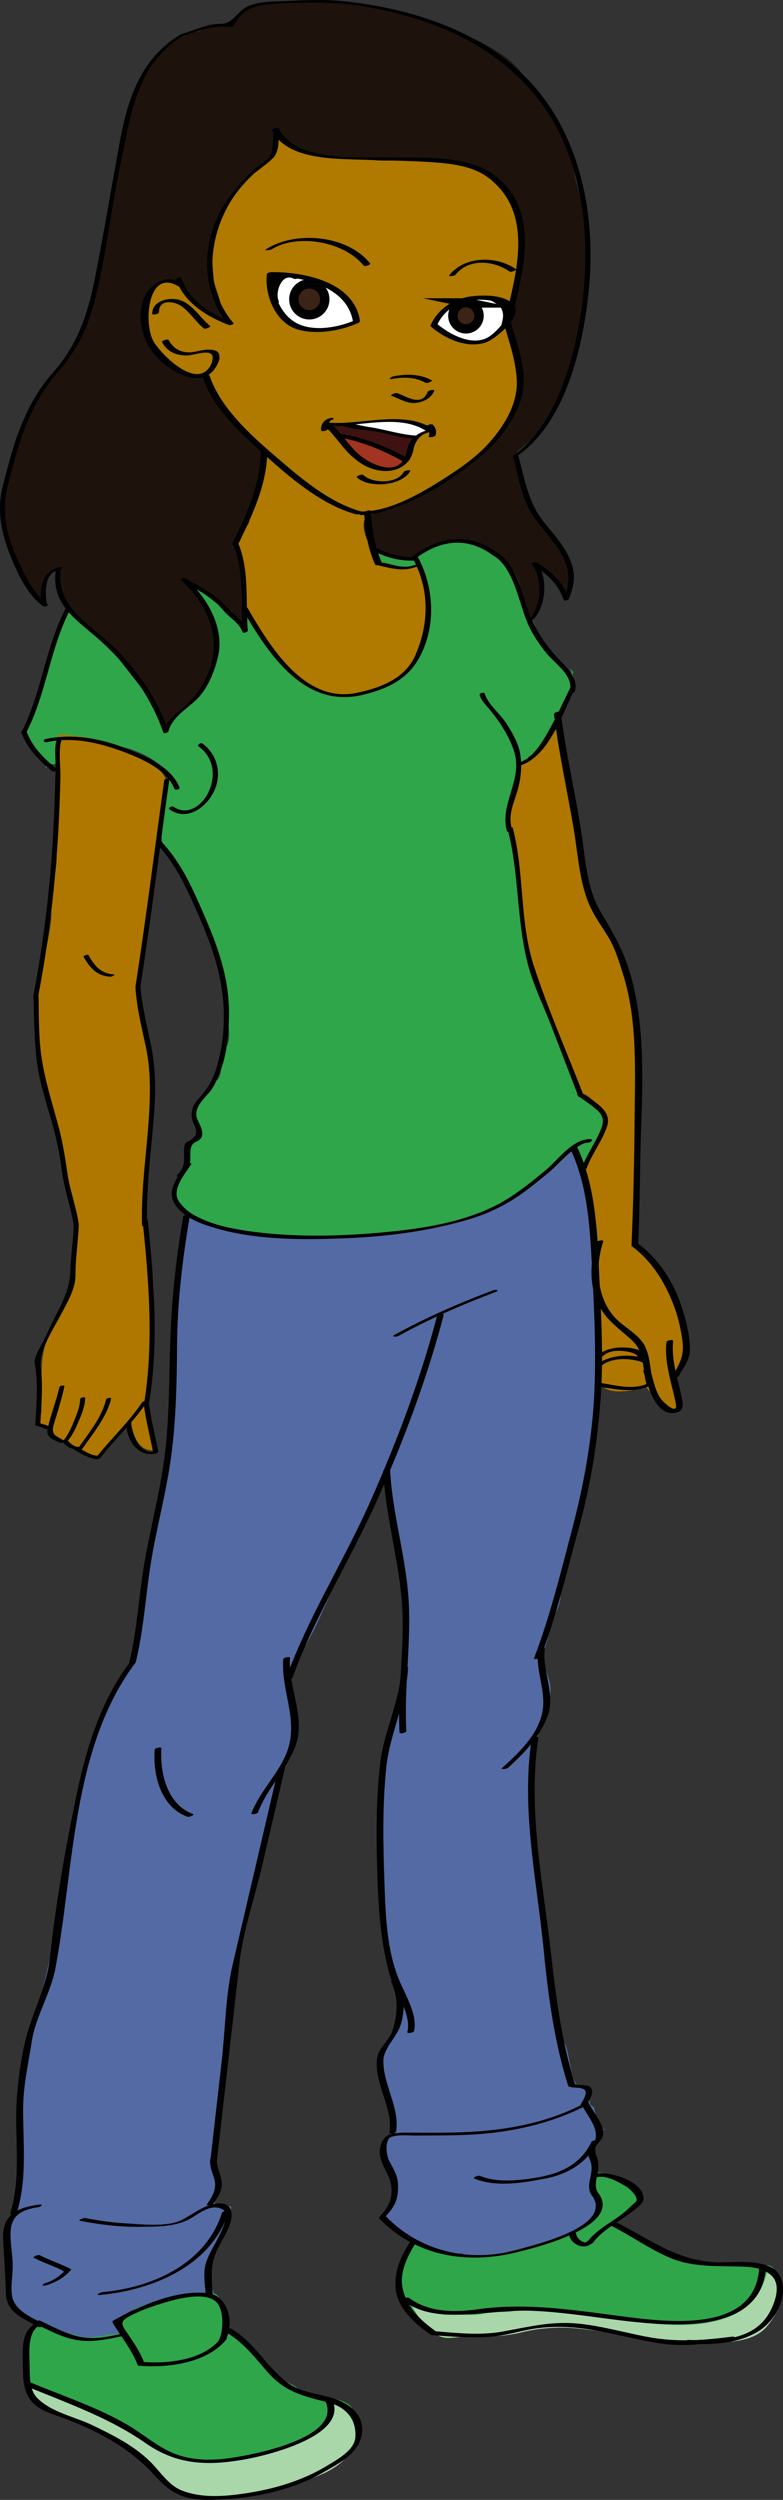 <svg version="1.1" xmlns="http://www.w3.org/2000/svg" xmlns:xlink="http://www.w3.org/1999/xlink" width="62.656" height="200.014" viewBox="0,0,62.656,200.014"><rect x="0" y="0" width="62.656" height="200.014" fill="#333333" stroke="none"/><g transform="translate(-209,-79.999)"><g data-paper-data="{&quot;isPaintingLayer&quot;:true}" fill="none" fill-rule="nonzero" stroke="none" stroke-width="none" stroke-linecap="butt" stroke-linejoin="miter" stroke-miterlimit="10" stroke-dasharray="" stroke-dashoffset="0" font-family="none" font-weight="none" font-size="none" text-anchor="none" style="mix-blend-mode: normal"><path d="M212.755,265.65c0.37,0.304 0.433,0.452 0.702,0.57c0.794,0.344 2.391,0.81 3.094,0.708c1.355,-0.192 1.169,-0.173 2.443,-0.254c0.068,-0.365 -0.74,-0.544 -0.703,-0.904c0.429,-0.208 1.457,-1.1 1.918,-1.291c0.794,-0.33 2.077,-0.62 2.878,-0.86c0.925,-0.28 2.017,-0.287 2.981,-0.135c0.709,0.112 1.085,1.882 1.223,2.547c0.085,0.407 0.65,0.661 0.906,0.986c0.222,0.283 0.837,0.598 1.009,0.91c0.392,0.711 0.87,0.67 1.33,1.291c0.497,0.671 0.914,1.144 1.656,1.484c0.879,0.403 0.452,0.475 1.526,0.715c0.526,0.117 1.632,0.413 2.139,0.537c0.442,0.107 1.358,0.378 1.365,0.957c0.595,0.942 0.783,1.774 -0.071,2.793c-0.421,0.502 -0.962,1.009 -1.521,1.287c-0.698,0.346 -1.326,0.761 -2.048,1.053c-0.813,0.329 -1.645,0.717 -2.515,0.848c-0.852,0.129 -1.717,0.461 -2.588,0.5c-1.901,0.084 -4.861,0.76 -6.091,-0.912c-0.995,-1.349 -2.493,-2.347 -3.871,-3.328c-1.464,-1.043 -2.937,-1.291 -4.489,-2.152c-0.757,-0.421 -2.165,-0.82 -2.583,-1.614c-0.406,-0.771 -0.268,-1.473 -0.311,-2.349c-0.036,-0.724 -0.002,-1.778 0.297,-2.394c0.276,-0.566 0.632,-0.725 1.428,-0.688" id="Shoe_Left_2_" fill="#2fa64a" stroke="none" stroke-width="1"/><path d="M242.737,259.368c0.545,0.161 0.835,0.476 1.099,0.599c0.505,0.234 1.501,0.285 2.042,0.423c1.242,0.314 2.821,-0.139 4.099,-0.214c1.788,-0.104 3.416,-1.057 5.111,-1.703c0.631,-0.242 1.789,-1.079 1.88,-1.812c0.089,-0.719 -0.468,-1.504 -0.421,-2.248c0.065,-1.036 0.909,-0.4 1.684,-0.181c0.383,0.108 0.469,0.094 0.797,0.315c0.238,0.158 0.699,0.168 0.794,0.438c0.466,1.313 1.144,0.427 0.132,1.314c0.181,-0.018 -1.852,1.299 -1.719,1.432c0.705,0.699 0.896,0.476 1.579,0.906c0.754,0.475 2.254,1.545 3.063,1.899c2.092,0.912 4.363,0.757 6.62,0.757c0.776,0 1.251,-0.327 1.576,0.569c0.193,0.535 0.496,1.325 0.315,1.816c-0.502,1.363 -1.834,2.942 -3.243,3.236c-2.001,0.418 -4.053,0.644 -6.14,0.337c-1.798,-0.267 -3.866,-0.794 -5.656,-1.125c-2.235,-0.414 -4.432,-0.189 -6.579,0.398c-1.787,0.489 -3.439,0.318 -5.314,0.111c-0.563,-0.06 -1.469,-0.485 -1.849,-0.866c-0.283,-0.283 -0.461,-0.597 -0.649,-0.952c-0.325,-0.615 -0.959,-1.109 -1.028,-1.808c-0.075,-0.759 0.222,-2.228 0.726,-2.791c0.232,-0.258 0.4,-1.026 0.787,-0.945" id="Shoe_Right_2_" fill="#2fa64a" stroke="none" stroke-width="1"/><path d="M211.051,270.786c2.019,0.328 4.187,1.668 6.086,2.434c2.118,0.854 3.833,2.437 5.992,3.229c2.409,0.886 5.342,0.578 7.745,-0.332c1.127,-0.429 2.297,-0.684 3.18,-1.317c0.546,-0.393 1.155,-0.595 1.387,-1.177c0.161,-0.403 -0.144,-0.678 0.039,-1.023c0.05,-0.095 -0.188,-0.427 -0.183,-0.526c1.172,-0.134 1.612,0.48 2.24,1.483c0.666,1.064 -0.007,1.752 -0.476,2.557c-1.139,1.953 -4.253,2.515 -6.401,3.097c-2.144,0.582 -5.418,1.123 -7.47,0.186c-0.573,-0.262 -0.628,-0.582 -0.998,-0.985c-0.313,-0.346 -0.8,-0.576 -1.167,-0.865c-0.503,-0.397 -0.772,-0.908 -1.222,-1.297c-0.37,-0.32 -0.724,-0.531 -1.167,-0.756c-1.357,-0.689 -2.988,-1.487 -4.392,-2.092c-0.577,-0.248 -1.717,-0.667 -2.233,-0.999c-0.768,-0.494 -0.422,-1.108 -0.965,-1.685" id="Shoe_Trim_Left_2_" fill="#a9d7aa" stroke="none" stroke-width="1"/><path d="M241.96,264.495c0.155,-0.384 2.297,0.751 2.716,0.709c1.005,-0.102 2.142,0.146 3.137,-0.116c0.894,-0.238 1.568,0.014 2.365,-0.211c1.06,-0.3 2.052,-0.181 3.137,-0.07c1.109,0.111 2.168,0.444 3.301,0.562c1.342,0.14 2.755,0.369 4.119,0.492c2.146,0.191 4.107,0.336 6.204,-0.353c3.319,-1.089 3.251,-3.752 3.605,-4.055c1.392,1.047 1.401,2.768 -0.142,4.645c-1.323,1.609 -3.993,1.227 -5.87,1.405c-2.182,0.208 -4.36,-0.645 -6.487,-0.874c-0.982,-0.106 -1.923,-0.241 -2.933,-0.341c-1.398,-0.139 -3.012,-0.018 -4.351,0.318c-1.617,0.406 -3.021,0.313 -4.729,0.375c-0.984,0.035 -1.592,0.289 -2.435,-0.421c-0.517,-0.437 -0.34,-0.146 -0.679,-0.516c-0.041,-0.1 -0.402,-0.532 -0.375,-0.585" id="Shoe_Trim_Right_2_" fill="#a9d7aa" stroke="none" stroke-width="1"/><path d="M256.837,251.123c-0.087,0.479 -0.111,0.613 -0.191,0.815c-0.19,0.482 0.161,2.009 -0.1,2.468c-0.591,1.031 0.958,2.155 0.043,2.924c-1.621,1.356 -3.398,2.165 -5.74,2.607c-0.526,0.101 -1.079,0.162 -1.578,0.36c-0.58,0.229 -1.25,0.202 -1.897,0.175c-0.545,-0.022 -0.508,0.068 -1.016,-0.007c-0.499,-0.075 -0.126,-0.241 -0.725,-0.137c-0.623,-0.106 0.245,0.053 -0.907,-0.144c-0.711,-0.12 -2.735,-0.609 -1.937,-0.537c-1.224,-0.169 -3.397,-1.69 -3.008,-2.639c0.146,-0.354 1.626,-1.724 0.362,-3.89c-0.4,-0.686 -0.448,-1.946 0.29,-2.677c0.753,-0.742 -0.335,-0.913 -0.374,-1.989c-0.039,-1.062 -0.764,-2.58 -0.579,-3.659c0.202,-1.177 0.559,-0.738 1.165,-2.019c0.346,-0.731 0.825,-3.1 0.151,-4.126c-0.711,-1.084 -0.584,-3.015 -0.835,-4.278c-0.534,-2.698 -0.337,-5.688 -0.413,-8.425c-0.065,-2.356 0.004,-4.749 0.698,-6.979c0.249,-0.803 0.456,-1.638 0.707,-2.46c0.284,-0.927 0.338,-2.083 0.433,-3.051c0.248,-2.519 0.5,-2.897 0.042,-5.371c-0.168,-0.908 -0.493,-3.272 -0.66,-4.177c-0.185,-1.001 -0.345,-1.952 -0.392,-2.996c-0.039,-0.851 -0.104,-2.043 -0.573,-2.763c-1.002,0.788 -0.991,3.075 -1.798,4.145c-0.811,1.074 -1.123,2.341 -1.754,3.521c-1.13,2.115 -1.877,4.534 -3.226,6.508c-1.333,1.948 -0.303,4.295 -0.206,5.239c0.077,0.748 -0.218,1.068 -0.385,1.807c-0.149,0.66 -0.201,1.489 -0.742,2.016c-0.443,0.431 -0.199,0.551 -0.264,1.13c-0.161,1.438 -0.771,2.275 -1.017,3.727c-0.275,1.622 -0.662,3.148 -1.054,4.655c-0.354,1.362 -0.868,3.032 -1.117,4.44c-0.243,1.365 -0.748,3.102 -0.827,5.887c-0.054,1.9 -0.508,2.175 -0.479,4.001c0.011,0.709 -0.088,0.803 -0.1,1.52c-0.015,0.898 -0.22,0.088 -0.007,0.818c0.313,1.074 -0.574,2.142 -0.641,3.261c-0.067,1.134 -0.111,0.082 0.03,1.201c0.102,0.805 0.233,3.064 0.022,3.688c-0.436,1.281 1.328,0.523 1.267,0.93c-0.346,2.278 -0.477,1.765 -1.561,4.102c-0.685,1.475 0.333,2.729 0.123,2.74c-2.023,0.093 -5.121,0.539 -6.737,1.482c-1.146,0.668 0.122,1.806 -1.315,1.811c-0.592,0.001 -1.953,0.395 -2.539,0.172c-1.037,-0.396 -0.504,0.054 -1.677,-0.479c-1.317,-0.597 -2.472,-1.044 -1.881,-0.771c1.406,0.647 -1.651,-0.563 -2.083,-1.491c-0.435,-0.937 -0.101,-5.851 0.228,-7.244c0.148,-0.629 0.681,-1.375 0.514,-2.008c-0.072,-0.273 -0.088,-1.464 0.137,-1.877c0.29,-0.532 -0.524,-0.41 -0.092,-0.98c0.348,-0.458 0.058,-1.05 0.212,-1.739c0.119,-0.532 -0.396,-1.516 -0.174,-2.008c0.232,-0.518 -0.029,-1.131 0.028,-1.698c0.096,-0.97 0.482,-2.121 0.726,-3.271c0.53,-2.503 1.314,-5.197 1.814,-7.88c0.453,-2.429 0.845,-4.68 1.293,-7.032c0.402,-2.108 0.253,-4.04 1.076,-6.112c0.414,-1.04 0.447,-2.545 0.942,-3.548c0.438,-0.889 1.721,-4.085 1.578,-3.107c-0.019,0.134 1.789,-3.421 1.656,-2.728c-0.273,1.436 0.44,-2.645 0.658,-4.054c0.218,-1.409 0.268,-2.863 0.613,-4.211c0.282,-1.102 0.332,-2.319 0.515,-3.465c0.374,-2.35 1.032,-4.665 1.075,-7.063c0.052,-2.821 0.575,-5.312 0.473,-8.126c-0.045,-1.249 0.927,-9.124 0.917,-9.115c3.984,1.208 8.729,0.344 12.742,-0.288c3.748,-0.589 7.354,-0.814 11.048,-2.116c2.533,-0.893 4.695,-2.349 7.17,-3.003c0.205,0.347 0.268,0.006 0.42,0.392c0.168,0.43 0.478,1.003 0.582,1.461c0.23,0.999 0.498,2.154 0.631,3.179c0.258,1.973 0.298,3.686 0.373,5.76c0.086,2.358 0.271,4.771 0.116,7.093c-0.153,2.34 0.021,4.701 -0.673,6.917c-0.349,1.109 -0.486,2.11 -0.715,3.253c-0.206,1.032 -0.384,2.16 -0.677,3.204c-0.274,0.979 -0.95,2.172 -1.062,3.113c-0.119,0.997 0.056,2.485 -0.646,3.277c-0.502,0.566 -0.264,0.764 -0.424,1.593c-0.141,0.729 -0.417,1.183 -0.426,1.929c-0.006,0.522 0.448,1.57 0.504,1.863c0.116,0.605 0.076,0.653 0,1.404c-0.145,1.425 -0.965,2.431 -1.125,3.718c-0.122,0.979 -0.089,2.046 -0.293,3.062c-0.445,2.219 0.391,4.493 0.583,6.718c0.405,4.702 1.266,10.396 1.614,12.8c0.202,1.396 0.427,0.688 0.711,2.158c0.378,1.967 0.412,2.692 1.67,2.591c0.241,-0.02 -0.316,1.364 0.359,1.558c0.021,0.007 0.091,0.398 0.382,1.322c0.274,0.878 0.808,0.071 0.242,0.69" id="Pants_3_" fill="#536aa4" stroke="none" stroke-width="1"/><path d="M232.657,91.812c-0.069,0.048 -0.652,-0.479 -0.693,-0.414c0.649,0.283 1.077,0.389 1.645,0.766c-0.011,0.056 0.621,0.144 0.619,0.2c1.375,0.606 2.926,0.103 4.392,0.398c1.378,0.277 2.919,-0.133 4.317,-0.071c2.514,0.111 6.348,0.855 7.136,3.333c0.263,0.824 0.444,1.637 0.725,2.689c0.404,1.517 -0.198,1.458 -0.346,2.961c-0.029,0.295 -0.078,1.563 -0.195,1.843c-0.181,0.431 0.031,0.697 -0.288,1.02c-0.303,0.307 -0.134,1.037 -0.076,1.486c0.063,0.49 0.097,1.37 0.274,1.85c0.188,0.512 0.314,1.13 0.374,1.674c0.215,1.955 0.019,3.767 -1.61,5.103c-0.397,0.326 -0.803,0.969 -1.073,1.398c-0.29,0.462 -0.789,0.709 -1.244,1.058c-0.959,0.732 -1.622,1.218 -2.664,1.771c-0.985,0.522 -1.348,1.06 -2.537,1.303c-0.566,0.115 -1.341,0.466 -1.881,0.661c-0.437,0.158 -0.536,0.272 -1.053,0.412c-0.384,0.104 0.061,0.456 0,0.747c-0.06,0.291 0.543,2.002 0.463,2.295c-0.237,0.881 0.169,0.81 0.751,0.88c0.676,0.21 2.182,0.303 2.904,0.13c0.345,-0.082 0.676,3 0.709,3.424c0.043,0.574 -0.199,1.99 -0.439,2.53c-0.82,1.839 -0.865,1.892 -1.288,2.424c-0.857,1.08 -0.95,0.827 -2.73,1.533c-0.988,0.393 -0.968,0.293 -1.713,0.42c-0.587,0.1 -0.982,0.075 -1.572,-0.068c-0.958,-0.232 -1.381,-0.363 -2,-0.78c-0.648,-0.438 -1.765,-1.489 -2.232,-2.062c-0.318,-0.389 -0.571,-0.606 -0.895,-1.151c-0.655,-1.103 -0.662,-0.812 -1.194,-1.941c-0.609,-0.86 -0.847,-1.438 -0.619,-2.435c-0.273,-0.74 -0.416,-3.289 -0.834,-3.934c-0.287,-0.443 0.487,0.257 0.399,-0.655c0.435,-0.146 0.581,-1.273 0.833,-1.653c0.283,-0.426 0.362,-1.517 0.618,-1.951c0.548,-0.934 0.202,-1.472 0.485,-2.548c-0.057,0.089 -0.096,-0.277 -0.155,-0.193c0.113,-0.173 -0.503,-0.494 -0.449,-0.703c-0.816,-0.586 -1.766,-1.61 -2.289,-2.476c-0.534,-0.887 -1.372,-2.05 -1.447,-3.073c-0.536,-0.081 -0.667,0.351 -1.224,0.153c-0.531,-0.187 -1.056,-0.156 -1.406,-0.571c-0.634,-0.75 -2.087,-1.623 -2.318,-2.618c-0.239,-1.029 -0.407,-2.593 0.184,-3.444c0.332,-0.479 0.468,-0.874 1.046,-1.041c0.374,-0.107 1.126,0.069 1.479,0.316c0.376,0.265 0.652,0.87 0.863,1.229c0.204,0.347 0.829,0.663 1.128,0.914c0.69,0.579 1.113,0.749 1.966,0.993c-1.622,-1.824 -2.125,-4.781 -1.305,-7.288c0.327,-0.999 0.638,-2.023 1.337,-2.786c0.417,-0.454 0.827,-1.042 1.272,-1.52c0.439,-0.471 0.749,-0.694 1.17,-1.09c0.378,-0.354 1.074,-0.778 1.147,-1.409c0.303,-2.58 -0.168,-0.018 0.837,-0.45" data-paper-data="{&quot;origPos&quot;:null}" id="Skin_Face_2_" fill="#b07900" stroke="none" stroke-width="1"/><path d="M212.654,141.404c0.412,0.157 -0.643,-1.263 -1.738,-2.774c1.038,-1.592 0.971,-3.192 1.756,-4.968c0.959,-2.168 0.666,-5.811 4.918,-6.672c2.028,-0.41 4.834,-1.548 6.725,-0.323c0.725,0.471 0.518,0.235 1.279,0.903c3.389,2.975 2.679,0.831 3.164,1.392c-0.095,0.031 0.63,1.216 1.061,1.686c0.98,1.122 1.202,2.055 2.374,3.016c1.369,1.122 2.081,1.753 3.369,1.902c3.548,0.412 4.267,-0.872 5.954,-1.806c0.638,-0.354 1.264,-2.378 1.411,-2.879c0.181,-0.621 0.414,-2.97 0.222,-3.813c-0.111,-0.487 -0.614,-1.248 -0.552,-1.765c0.055,-0.46 -0.767,-0.498 -0.403,-0.751c1.521,-1.064 3.179,-1.44 4.678,-1.064c1.355,0.342 1.883,1.081 2.786,1.987c1.006,1.012 1.059,2.777 1.817,3.922c0.629,0.95 0.496,1.767 1.084,2.364c0.538,1.382 2.833,2.578 2.226,1.901c-0.528,-0.587 0.455,0.531 0.035,1.245c-0.938,1.598 -1.316,2.954 -2.083,3.956c0.014,0.18 -1.088,1.529 -1.03,1.498c-0.869,0.225 -0.255,0.867 -1.137,0.548c0.064,0.469 -0.333,1.488 -0.221,2.004c0.131,0.597 -0.167,0.655 -0.239,0.98c-0.154,0.705 -0.354,2.188 -0.114,3.215c0.563,2.405 0.095,3.639 0.703,5.628c0.432,1.409 -0.022,2.295 0.422,3.569c0.401,1.151 0.325,1.813 0.833,2.9c1.036,2.215 2.203,4.531 2.819,6.882c0.252,0.96 0.709,1.662 1.448,2.027c2.154,1.065 0.551,3.729 -0.465,5.369c-1.12,0.102 -0.169,-2.506 -0.854,-1.637c-0.837,1.063 -3.857,3.612 -5.154,4.193c-2.924,1.311 -5.572,2.159 -8.876,2.596c-3.611,0.476 -7.404,0.379 -10.635,0.201c-0.842,-0.047 -2.228,-0.671 -3.051,-0.61c-0.666,0.049 -2.677,-0.914 -3.243,-1.326c-2.223,-1.617 -0.252,-2.827 0.104,-3.873c0.387,-1.137 0.003,-1.075 0.39,-1.696c0.2,-0.32 0.504,-0.511 0.38,-1.26c-0.119,-0.72 -0.164,-0.756 -0.141,-1.539c0.013,-0.447 0.205,-0.48 0.6,-0.916c0.443,-0.487 0.187,-0.15 0.673,-0.789c0.468,-0.615 0.453,-0.208 0.668,-0.866c0.178,-0.546 -0.018,-0.615 0.087,-1.154c0.115,-0.595 0.537,-1.075 0.61,-1.669c0.089,-0.731 -0.113,-1.782 -0.194,-2.42c-0.148,-1.17 -0.112,-2.25 -0.43,-3.347c-0.632,-2.177 -0.605,-1.903 -1.612,-4.713c-0.197,-0.551 -0.992,-1.707 -1.178,-2.215c-0.198,-0.541 -0.322,-0.978 -0.79,-1.446c-0.328,-0.702 -0.826,-0.463 -0.991,-1.161c-0.089,-0.377 -0.342,-0.766 -0.103,-2.499c0.08,-0.577 0.626,-2.915 0.522,-3.257c-0.779,-1.433 -3.322,-2.422 -4.531,-2.398c-0.502,0.009 -1.692,-0.569 -2.479,-0.552c-1.662,0.037 -1.662,0.037 -1.662,0.037c-0.051,1.124 -0.151,2.371 -0.923,1.879M239.109,124.118c0.019,0.294 0.269,0.884 0.554,1.036c0.401,0.216 1.103,0.219 1.551,0.198c0.304,-0.014 0.684,0.028 0.979,-0.059c0.24,-0.07 0.271,-0.458 0,-0.566c-0.153,-0.062 -0.223,-0.001 -0.381,0c-0.282,0.001 -0.524,-0.065 -0.801,-0.124c-0.209,-0.044 -0.52,-0.158 -0.72,-0.237c-0.235,-0.093 -0.833,-0.301 -1.088,-0.283" id="Shirt_3_" fill="#2fa64a" stroke="none" stroke-width="1"/><path d="M251.16,115.699c-0.078,0.003 -0.154,-0.002 -0.22,0.039M242.192,124.556c-0.235,0.251 -3.083,-0.259 -3.345,-0.573c-0.738,-0.888 -1.035,-2.505 -0.371,-2.728c12.146,-4.082 12.122,-10.038 12.13,-10.723c0.006,-0.498 -0.105,-0.993 -0.145,-1.513c-0.091,-1.215 -0.427,-2.257 -0.792,-3.392c-0.321,-0.997 1.066,-2.542 1.065,-3.652c0.002,-1.154 -0.251,-2.356 -0.306,-3.529c-0.03,-0.641 0.021,-1.413 -0.175,-2.018c-0.203,-0.628 -0.364,-0.643 -0.712,-1.188c-0.753,-1.18 -2.212,-1.774 -3.612,-2.136c-2.554,-0.659 -4.796,-0.41 -7.569,-0.456c-1.565,-0.025 -2.079,0.152 -3.617,-0.165c-0.656,-0.135 -1.638,-0.502 -2.254,-0.747c-0.438,-0.174 -1.006,-1.453 -1.42,-1.322c0.039,0.066 -0.083,1.332 -0.033,1.748c-0.379,0.777 -0.32,0.639 -1.122,1.274c-0.536,0.425 -1.479,1.026 -1.878,1.646c-0.59,0.916 -0.562,1.203 -1.369,2.037c-0.767,0.791 -0.665,2.374 -0.683,3.515c-0.008,0.518 0.078,1.039 0.099,1.582c0.023,0.575 0.502,1.574 0.574,2.14c0.131,1.02 -0.093,0.879 0.727,1.448c-0.831,-0.388 -0.848,-0.195 -1.653,-0.696c-0.638,-0.397 -1.839,-1.633 -2.32,-2.362c-0.365,-0.551 -1.996,-0.09 -2.293,0.554c-0.369,0.803 -0.551,1.85 -0.5,2.643c0.075,1.167 1.573,2.924 2.537,3.654c0.381,0.288 2.009,0.382 2.355,0.574c0.547,0.304 0.19,0.258 0.443,0.829c0.319,0.72 1.449,2.125 2.058,2.938c0.693,0.924 1.125,1.348 1.959,2.327c0.197,1.06 0.148,1.897 -0.284,2.905c-0.223,0.524 -0.312,0.92 -0.526,1.476c-0.186,0.478 -0.104,1.82 -0.849,1.488c0.029,0.017 0.145,0.038 0.177,0.039c-0.172,0.614 -0.3,0.438 -0.312,1.036c-0.169,0.116 -0.11,-0.301 -0.464,0.283c0.092,0.323 0.378,0.732 0.466,1.063c0.202,0.751 0.006,0.521 0.199,1.375c0.128,0.561 0.678,4.56 0.247,4.189c-0.973,-0.837 -4.733,-3.783 -4.379,-3.4c3.599,3.898 1.392,7.825 0.806,8.617c-0.573,0.773 -2.086,2.042 -2.842,3.028c-0.237,-1.156 -0.222,-1.439 -1.004,-2.291c-1.674,-1.822 -3.276,-4.493 -5.25,-5.954c-1.61,-1.19 -1.61,-1.19 -2.139,-3.049c-0.776,0.015 0.518,-1.836 -0.14,-1.592c-1.353,0.5 -1.532,2.165 -1.001,2.891c-0.446,-0.314 -0.857,-0.747 -1.175,-1.201c-0.403,-0.577 -1.379,-2.507 -1.629,-3.153c-0.273,-0.705 -0.522,-3.033 -0.695,-3.757c-0.186,-0.778 0.758,-3.512 0.886,-4.308c0.182,-1.131 0.747,-2.031 1.31,-3.004c0.598,-1.032 1.212,-1.686 1.714,-2.747c0.621,-1.311 1.625,-1.381 1.996,-2.801c0.152,-0.58 0.677,-1.61 0.978,-2.133c0.305,-0.53 0.545,-2.21 0.696,-2.823c0.612,-2.488 0.573,-4.423 1.199,-7.203c0.271,-1.202 0.675,-2.61 0.813,-3.845c0.145,-1.29 0.359,-2.4 0.789,-3.544c0.421,-1.119 0.929,-1.925 1.673,-2.916c0.873,-1.164 1.347,-1.909 2.747,-2.253c0.731,-0.18 1.037,-0.041 1.518,-0.55c0.383,-0.405 1.594,0.162 1.982,-0.264c0.884,-0.973 1.937,-1.618 3.251,-1.643c1.923,-0.038 3.801,-0.149 6.006,0.005c2.28,0.16 4.204,0.646 6.358,1.359c2.046,0.677 4.402,1.619 6.207,2.872c0.959,0.666 2.066,2.066 2.684,3.061c1.158,1.864 2.674,3.865 2.938,6.093c0.135,1.149 0.527,1.859 0.793,2.997c0.278,1.191 0.45,2.585 0.312,3.802c-0.271,2.408 -0.322,4.704 -0.92,7.102c-0.157,0.62 -0.084,1.049 -0.226,1.663c-0.133,0.575 -1.454,3.563 -1.684,4.086c-0.646,1.464 -3.02,2.713 -2.948,3.193c0.932,6.206 5.789,7.838 4.066,11.499c-0.042,0.068 -1.171,-2.652 -2.308,-2.479c0.768,6.306 -1.323,3.376 -1.323,2.012c0,-3.053 -4.729,-5.193 -7.186,-3.76" data-paper-data="{&quot;origPos&quot;:null}" id="Hair_3_" fill="#1e130c" stroke="none" stroke-width="1"/><path d="M230.743,102.345c0.972,0.108 0.419,-0.413 1.289,-0.244c0.492,0.095 2.287,0.297 2.797,0.548c0.549,0.271 0.81,0.122 1.133,0.478c0.279,0.308 0.739,0.715 0.954,1.074c0.063,0.105 0.508,0.881 0.546,1.012c0.174,0.58 -0.572,0.734 -0.689,0.777c-0.599,0.219 -0.788,0.142 -1.359,0.267c-0.582,0.127 -1.48,0.299 -2.039,0.055c-0.58,-0.254 -2.127,-1.335 -2.421,-1.936c-0.116,-0.235 -0.518,-1.606 -0.078,-1.7M244.745,104.893c-0.181,0.074 -0.509,0.305 -0.599,0.469c-0.197,0.363 -0.532,0.852 -0.127,0.995c0.337,0.119 1.733,0.904 2.088,0.989c0.7,0.167 1.905,-0.086 2.728,-0.653c0.282,-0.194 0.346,-0.527 0.521,-0.811c0.148,-0.24 0.595,-1.361 0.42,-1.607c-0.257,-0.362 -0.247,-0.164 -0.907,-0.285c-0.588,-0.108 -1.217,-0.296 -1.81,-0.204c-0.38,0.06 -0.911,0.205 -1.134,0.388c-0.141,0.115 -0.374,-0.029 -0.521,0.077c-0.129,0.093 -0.511,0.168 -0.52,0.355" id="Eye_Whites_2_" fill="#ffffff" stroke="none" stroke-width="1"/><path d="M234.081,102.776c0.204,-0.008 0.472,0.218 0.627,0.343c0.205,0.162 0.226,0.296 0.29,0.529c0.037,0.134 -0.018,0.278 -0.019,0.421c0,0.14 0.027,0.154 -0.023,0.269c-0.077,0.177 -0.036,0.23 -0.191,0.377c-0.098,0.092 -0.186,0.18 -0.308,0.246c-0.476,0.264 -1.169,0.283 -1.595,-0.113c-0.209,-0.196 -0.312,-0.245 -0.359,-0.553c-0.049,-0.321 0.032,-0.652 0.147,-0.936c0.174,-0.43 1,-0.719 1.431,-0.583" id="Iris_Left_2_" fill="#3b2416" stroke="none" stroke-width="1"/><path d="M246.408,104.225c0.192,0.07 0.627,0.204 0.775,0.37c0.13,0.146 0.179,0.699 0.13,0.878c-0.064,0.23 -0.222,0.632 -0.407,0.743c-0.356,0.214 -1,0.225 -1.301,-0.135c-0.147,-0.176 -0.373,-0.446 -0.397,-0.688c-0.06,-0.582 0.332,-1.485 1.2,-1.168z" id="Iris_Right_2_" fill="#3b2416" stroke="none" stroke-width="1"/><path d="M237.771,113.804c1.148,0.023 0.925,-0.201 2.078,-0.221c0.974,-0.018 2.274,0.225 3.079,0.649c0.081,0.042 0.248,0.042 0.319,0.106c0.299,0.034 -0.205,0.227 -0.208,0.237c-0.213,0.004 -0.313,0.141 -0.492,0.253c-0.34,0.213 -0.353,0.19 -0.739,0.104c-0.548,-0.122 -1.206,-0.174 -1.76,-0.335c-0.606,-0.176 -1.329,-0.196 -1.948,-0.358c-0.344,-0.089 -0.752,-0.101 -1.082,-0.187c-0.228,-0.06 -0.395,-0.132 -0.626,-0.108c-0.013,0.008 0.633,-0.03 0.501,-0.063" id="Teeth_1_" fill="#ffffff" stroke="none" stroke-width="1"/><path d="M235.598,113.961c0.875,-0.17 1.337,0.156 2.214,0.214c0.912,0.06 2.038,0.364 2.923,0.567c0.543,0.126 1.171,0.237 1.671,0.234c-0.081,0.134 -0.341,0.239 -0.404,0.405c-0.058,0.149 -0.084,0.316 -0.126,0.473c-0.061,0.229 -0.043,0.703 -0.246,0.852c-0.131,0.095 -0.164,0.09 -0.281,0.025c-0.161,-0.089 -0.327,-0.191 -0.504,-0.276c-0.36,-0.174 -0.884,-0.435 -1.266,-0.58c-0.758,-0.291 -0.737,-0.432 -1.532,-0.547c-0.311,-0.045 -1.604,-0.384 -1.911,-0.452c-0.318,-0.07 -0.194,-0.023 -0.421,-0.268c-0.064,-0.069 -0.382,-0.42 -0.339,-0.494" id="Mouth_2_" fill="#3f1212" stroke="none" stroke-width="1"/><path d="M236.936,114.985c0.439,0.091 1.376,0.441 1.638,0.527c0.375,0.123 0.89,0.375 1.646,0.664c0.22,0.084 0.428,0.155 0.625,0.279c0.157,0.099 0.276,0.127 0.504,0.276c0.155,0.027 0.351,-0.105 0.355,-0.103c-0.294,0.445 -0.707,0.671 -1.115,0.787c-0.459,0.131 -0.945,0.029 -1.432,-0.047c-0.608,-0.097 -1.203,-0.501 -1.674,-0.889c-0.258,-0.212 -0.45,-0.456 -0.667,-0.707c-0.18,-0.207 -0.426,-0.427 -0.572,-0.651c-0.061,-0.093 -0.024,-0.279 0.124,-0.246" id="Tongue_2_" fill="#a23422" stroke="none" stroke-width="1"/><path d="M213.535,138.755c1.959,0.067 4.175,0.447 5.899,1.523c0.647,0.406 1.813,0.789 2.32,1.307c0.641,0.653 0.747,1.422 0.591,2.193c-0.346,1.709 -0.823,3.589 -0.819,5.327c0.004,1.854 -0.56,4.15 -0.898,5.955c-0.281,1.497 -0.632,2.552 -0.632,4.107c0,1.686 0.629,3.247 1.025,4.828c0.375,1.498 0.311,3.704 0.227,5.296c-0.169,3.193 -0.995,5.231 -0.669,8.416c0.16,1.565 0.531,3.039 0.669,4.604c0.117,1.331 0.088,3.152 0.064,4.483c-0.024,1.343 -0.092,3.005 -0.4,4.375c-0.149,0.661 0.033,1.147 -0.009,1.884c-0.04,0.707 0.819,2.379 0.623,2.983c-1.862,0.191 -1.812,-1.859 -2.166,-2.238c-0.81,0.666 -1.836,2.721 -2.628,2.649c-1.13,-0.103 -2.707,-1.339 -3.491,-1.693c-0.023,-0.011 -0.3,-0.581 -0.382,-0.671c-0.107,-0.118 -0.606,-0.134 -0.7,-0.261c-0.232,-0.315 0.178,-0.507 0.158,-0.947c-0.035,-0.774 0,-1.561 0,-2.336c0,-1.759 0.108,-2.887 0.859,-4.359c1.244,-2.435 2.151,-5.497 1.982,-8.351c-0.093,-1.574 -0.691,-3.201 -1.133,-4.764c-0.481,-1.701 -1.015,-4.35 -1.343,-6.118c-0.571,-3.071 -0.954,-5.419 -0.438,-8.626c0.235,-1.461 0.631,-3.04 0.824,-4.49c0.119,-0.896 -0.076,-1.837 0.086,-2.723c0.16,-0.877 0.379,-1.544 0.379,-2.523c0,-3.288 0.188,-6.506 0.188,-9.738" data-paper-data="{&quot;origPos&quot;:null}" id="Skin_Arm_Left_1_" fill="#af7700" stroke="none" stroke-width="1"/><path d="M251.309,140.856c1.156,-0.764 1.786,-2.109 2.486,-3.138c0.014,1.654 0.238,2.675 0.489,4.219c0.253,1.555 0.556,3.049 0.843,4.594c0.261,1.39 0.34,3.157 0.847,4.489c0.479,1.263 1.166,2.608 1.799,3.909c0.682,1.398 1.322,2.404 1.479,3.957c0.146,1.466 0.532,2.866 0.747,4.307c0.462,3.069 -0.187,5.935 -0.187,8.989c0,0.777 0.039,1.564 0,2.341c-0.041,0.821 0.109,1.665 0.062,2.468c-0.102,1.731 -0.18,2.646 1.131,3.767c1.081,0.924 1.782,2.187 2.347,3.504c0.436,1.023 0.914,3.213 0.557,4.331c-0.26,0.815 -0.728,1.23 -0.838,2.109c-0.055,0.429 0.53,1.645 0.287,1.994c-0.588,0.847 -1.436,-0.234 -1.691,-0.568c-0.249,-0.322 -0.261,-0.496 -0.615,-0.775c-0.538,-0.422 -0.044,-0.502 -0.862,-0.274c-0.705,0.194 -1.766,0.383 -2.527,0.112c-0.832,-0.294 -0.61,-0.938 -0.655,-1.777c-0.074,-1.441 -0.359,-5.646 -0.302,-7.101c0.072,-1.809 0.215,-1.435 0.114,-3.48c-0.054,-1.082 -0.417,-1.977 -0.469,-3.09c-0.044,-0.951 -0.414,-1.79 -0.61,-2.561c-0.342,-0.807 0.111,0.658 -0.18,0.272c0.613,-0.879 1.661,-2.372 1.8,-3.819c0.062,-0.628 -1.164,-2.189 -1.952,-2.168c-0.009,-0.811 -0.481,-1.49 -0.729,-2.198c-0.237,-0.675 -0.399,-1.205 -0.688,-1.866c-0.573,-1.316 -1.196,-2.462 -1.671,-3.862c-0.42,-1.236 -1.041,-2.642 -1.212,-3.931c-0.11,-0.819 -0.024,-1.461 -0.258,-2.247c-0.216,-0.728 -0.412,-1.274 -0.321,-2.061c0.2,-1.73 -0.569,-3.66 -0.854,-5.516c-0.25,-1.636 0.572,-3.207 0.964,-4.878" data-paper-data="{&quot;origPos&quot;:null}" id="Skin_Arm_Right_1_" fill="#af7700" stroke="none" stroke-width="1"/><path d="M240.878,186.89c-0.133,0.073 -0.632,0.09 -0.316,-0.086c2.537,-1.397 5.189,-2.548 7.898,-3.569c0.212,-0.079 0.552,0.002 0.191,0.138c-2.667,1.005 -5.275,2.141 -7.773,3.517zM252.266,212.592c-0.055,0.144 -0.578,0.202 -0.536,0.092c1.284,-3.359 2.143,-6.891 3.058,-10.365c0.962,-3.655 1.641,-7.444 1.785,-11.224c0.134,-3.523 -0.054,-7.058 -0.248,-10.577c-0.163,-2.934 -0.421,-5.942 -1.7,-8.629c-0.049,-0.102 0.476,-0.288 0.544,-0.146c1.342,2.815 1.579,6.005 1.723,9.079c0.164,3.552 0.416,7.122 0.198,10.677c-0.223,3.609 -0.805,7.242 -1.766,10.728c-0.956,3.469 -1.773,6.998 -3.058,10.365zM232.384,214.301c-0.051,0.144 -0.577,0.206 -0.537,0.092c1.792,-4.995 4.697,-9.523 6.836,-14.373c2.108,-4.775 3.964,-9.681 5.292,-14.735c0.038,-0.143 0.57,-0.221 0.536,-0.093c-1.326,5.048 -3.166,9.972 -5.291,14.736c-2.157,4.837 -5.045,9.382 -6.836,14.373zM219.86,213.001c-0.035,0.142 -0.568,0.223 -0.534,0.093c0.635,-2.583 0.759,-5.249 1.2,-7.865c0.541,-3.214 1.423,-6.353 1.75,-9.604c0.317,-3.163 0.244,-6.32 0.397,-9.489c0.142,-2.955 0.49,-5.888 0.987,-8.804c0.023,-0.138 0.56,-0.234 0.536,-0.092c-0.578,3.392 -0.998,6.839 -1.025,10.284c-0.023,3.014 -0.077,6.039 -0.479,9.03c-0.405,3.015 -1.245,5.945 -1.69,8.952c-0.37,2.498 -0.538,5.038 -1.142,7.495zM249.649,221.443c-0.1,0.09 -0.617,0.145 -0.493,0.035c1.314,-1.195 2.844,-2.613 3.23,-4.427c0.369,-1.738 -0.563,-3.348 -0.323,-5.092c0.019,-0.136 0.556,-0.238 0.536,-0.092c-0.256,1.861 0.911,3.67 0.201,5.496c-0.647,1.663 -1.85,2.897 -3.151,4.08zM251.547,219.122c0.021,-0.137 0.558,-0.236 0.536,-0.092c-0.872,5.683 0.369,11.584 1.007,17.238c0.392,3.476 0.857,7.139 1.921,10.481c0.039,0.125 -0.5,0.283 -0.543,0.146c-1.081,-3.394 -1.603,-7.166 -1.944,-10.706c-0.545,-5.648 -1.849,-11.389 -0.977,-17.067zM241.514,218.486c0.008,0.159 -0.537,0.254 -0.543,0.147c-0.193,-3.59 0.494,-7.171 0.164,-10.757c-0.315,-3.424 -1.304,-6.747 -1.464,-10.185c-0.007,-0.16 0.538,-0.253 0.543,-0.146c0.16,3.443 1.209,6.751 1.464,10.184c0.266,3.595 -0.358,7.165 -0.164,10.757zM241.114,213.533c0.007,-0.167 0.547,-0.24 0.542,-0.144c-0.116,2.786 -1.469,5.293 -1.75,8.049c-0.312,3.072 -0.25,6.153 -0.141,9.235c0.089,2.538 0.179,5.298 1.147,7.684c0.469,1.156 1.534,2.857 1.218,4.146c-0.035,0.142 -0.568,0.223 -0.536,0.092c0.371,-1.515 -1.073,-3.304 -1.451,-4.719c-0.717,-2.682 -0.874,-5.383 -0.957,-8.146c-0.087,-2.901 -0.101,-5.796 0.241,-8.684c0.304,-2.574 1.577,-4.896 1.687,-7.513zM221.374,220.001c0.012,-0.168 0.549,-0.234 0.543,-0.147c-0.136,1.981 0.453,4.532 2.531,5.285c0.172,0.063 -0.318,0.264 -0.444,0.218c-2.13,-0.771 -2.77,-3.304 -2.63,-5.356zM229.647,225c-0.055,0.143 -0.579,0.202 -0.536,0.094c0.683,-1.795 2.161,-3.134 2.846,-4.91c0.969,-2.509 -0.469,-4.871 -0.295,-7.42c0.011,-0.168 0.548,-0.236 0.542,-0.145c-0.161,2.372 1.31,4.825 0.414,7.147c-0.731,1.893 -2.248,3.332 -2.971,5.234zM211.695,265.865c-0.073,-0.034 0.363,-0.258 0.511,-0.19c1.072,0.503 2.197,1.133 3.381,1.327c1.148,0.189 2.28,-0.094 3.4,-0.327c0.379,-0.078 0.121,0.169 -0.097,0.215c-1.139,0.236 -2.282,0.504 -3.45,0.378c-1.304,-0.139 -2.579,-0.856 -3.745,-1.403zM226.014,263.576c0.009,0.158 -0.536,0.254 -0.543,0.144c-0.048,-0.84 -0.248,-1.796 -0.003,-2.622c0.223,-0.755 0.642,-1.355 0.985,-2.052c0.205,-0.418 1.019,-1.904 0.375,-2.268c-0.956,-0.54 -1.93,0.382 -2.706,0.786c-1.164,0.61 -2.606,0.583 -3.887,0.602c-1.63,0.024 -3.264,-0.177 -4.861,-0.488c-0.161,-0.03 0.312,-0.243 0.444,-0.217c1.069,0.207 2.152,0.367 3.24,0.427c1.27,0.069 3.349,0.326 4.518,-0.286c0.886,-0.461 1.825,-1.243 2.867,-1.312c1.099,-0.074 1.24,0.772 0.984,1.582c-0.276,0.873 -0.822,1.569 -1.166,2.404c-0.448,1.09 -0.312,2.156 -0.247,3.3zM216.951,263.62c-0.358,0.031 0.085,-0.218 0.232,-0.229c3.995,-0.353 8.287,-2.261 9.579,-6.349c0.045,-0.144 0.575,-0.212 0.536,-0.091c-1.378,4.357 -6.132,6.299 -10.347,6.669zM212.679,262.85c-0.316,0.095 -0.362,-0.089 -0.048,-0.181c0.453,-0.136 0.91,-0.385 1.258,-0.708c0.066,-0.063 0.32,-0.204 0.129,-0.297c-0.193,-0.096 -0.387,-0.187 -0.586,-0.27c-0.589,-0.247 -1.187,-0.473 -1.755,-0.768c-0.078,-0.04 0.365,-0.262 0.51,-0.188c0.808,0.419 1.681,0.693 2.49,1.113c0.036,0.018 0.007,0.058 -0.009,0.077c-0.514,0.601 -1.24,0.997 -1.989,1.222zM231.275,221.505c0.033,-0.14 0.567,-0.224 0.536,-0.092c-0.609,2.608 -1.218,5.219 -1.827,7.828c-0.589,2.527 -1.536,5.276 -1.824,7.809c-0.603,5.297 -1.206,10.594 -1.809,15.891c-0.019,0.171 -0.551,0.227 -0.542,0.146c0.311,-2.744 0.624,-5.486 0.936,-8.228c0.285,-2.507 0.302,-5.237 0.876,-7.697c1.218,-5.219 2.436,-10.438 3.654,-15.657zM212.14,256.387c0.382,-0.052 0.129,0.183 -0.098,0.212c-3.114,0.422 -2.008,2.549 -2.024,4.809c-0.005,0.746 -0.264,2.04 0.086,2.728c0.49,0.963 1.598,1.35 2.486,1.854c0.081,0.045 -0.37,0.268 -0.51,0.188c-1.228,-0.697 -2.588,-1.142 -2.614,-2.741c-0.023,-1.44 -0.154,-2.839 -0.215,-4.269c-0.085,-1.978 1.1,-2.539 2.889,-2.781zM219.345,213.064c0.08,-0.106 0.606,-0.184 0.493,-0.032c-5.124,6.839 -4.883,16.416 -6.404,24.448c-0.387,2.041 -1.586,3.842 -1.899,5.893c-0.27,1.764 -0.679,3.528 -0.684,5.322c-0.008,2.767 0.328,5.644 -0.498,8.315c-0.045,0.144 -0.575,0.213 -0.537,0.092c0.929,-3.003 0.304,-6.19 0.535,-9.288c0.118,-1.579 0.353,-3.3 0.75,-4.822c0.57,-2.185 1.656,-4.09 1.897,-6.367c0.451,-4.254 1.209,-8.607 2.079,-12.797c0.79,-3.806 1.908,-7.615 4.268,-10.764zM239.353,257.496c-0.093,-0.098 0.41,-0.294 0.51,-0.189c2.715,2.828 6.705,3.754 10.469,2.706c1.534,-0.428 7.702,-1.865 6.073,-4.311c-0.049,-0.076 0.449,-0.287 0.543,-0.146c1.733,2.606 -5.076,4.27 -6.567,4.64c-3.987,0.988 -8.096,0.354 -11.028,-2.7zM239.854,257.338c-0.092,0.099 -0.614,0.164 -0.493,0.033c0.702,-0.763 1.073,-1.38 0.944,-2.477c-0.099,-0.841 -0.627,-1.387 -0.838,-2.166c-0.225,-0.829 0.047,-1.8 0.943,-2.039c0.318,-0.085 0.366,0.098 0.049,0.183c-0.749,0.201 -0.552,1.579 -0.312,2.024c0.318,0.593 0.678,1.161 0.701,1.854c0.04,1.19 -0.216,1.743 -0.994,2.588zM240.217,251.024c-0.133,0.073 -0.633,0.089 -0.316,-0.084c0.542,-0.295 1.067,-0.312 1.679,-0.309c1.468,0.007 2.951,0.023 4.418,-0.033c3.364,-0.128 6.617,-0.689 9.637,-2.242c0.133,-0.068 0.636,-0.081 0.315,0.084c-2.27,1.167 -4.676,1.833 -7.201,2.165c-1.314,0.173 -2.641,0.224 -3.965,0.243c-0.829,0.013 -1.66,0.005 -2.49,0.016c-0.594,0.006 -1.559,-0.12 -2.077,0.16zM256.872,253.224c-0.018,0.171 -0.552,0.229 -0.543,0.148c0.043,-0.417 -0.403,-0.95 -0.254,-1.327c0.116,-0.294 0.451,-0.525 0.544,-0.802c0.342,-1.022 -0.731,-2.056 -1.104,-2.938c-0.045,-0.11 0.483,-0.287 0.543,-0.146c0.312,0.738 1.453,1.927 1.166,2.784c-0.112,0.338 -0.406,0.487 -0.529,0.799c-0.215,0.541 0.234,0.947 0.177,1.482zM240.292,238.545c-0.049,-0.1 0.474,-0.287 0.543,-0.147c0.539,1.108 0.597,2.457 0.218,3.633c-0.298,0.923 -1.353,1.86 -1.374,2.807c-0.043,1.922 1.33,3.813 1.016,5.707c-0.022,0.138 -0.559,0.236 -0.536,0.092c0.328,-1.974 -1.224,-3.884 -0.993,-5.907c0.099,-0.874 0.968,-1.423 1.237,-2.256c0.421,-1.306 0.499,-2.675 -0.111,-3.929zM255.95,248.411c-0.056,0.143 -0.579,0.202 -0.538,0.092c0.111,-0.291 0.779,-1.136 0.262,-1.368c-0.37,-0.167 -0.817,-0.043 -1.19,-0.216c-0.095,-0.044 0.141,-0.157 0.16,-0.163c0.104,-0.039 0.246,-0.075 0.35,-0.026c0.221,0.103 0.504,0.078 0.741,0.108c0.155,0.017 0.412,0.026 0.519,0.16c0.378,0.472 -0.133,0.963 -0.304,1.413zM246.951,254.301c-0.173,-0.072 0.321,-0.268 0.444,-0.217c1.333,0.558 2.999,0.386 4.393,0.169c1.943,-0.303 3.638,-1.007 4.539,-2.877c0.069,-0.143 0.582,-0.188 0.536,-0.091c-0.825,1.705 -2.358,2.65 -4.162,3.005c-1.776,0.35 -4.02,0.737 -5.75,0.011zM226.072,256.31c-0.093,0.135 -0.583,0.158 -0.536,0.092c0.446,-0.646 0.844,-1.25 0.608,-2.082c-0.162,-0.57 -0.427,-1.066 -0.295,-1.67c0.03,-0.141 0.565,-0.227 0.536,-0.092c-0.176,0.806 0.425,1.488 0.359,2.3c-0.048,0.585 -0.346,0.979 -0.672,1.452zM256.339,253.42c-0.004,-0.162 0.54,-0.248 0.544,-0.146c0.016,0.817 -0.54,1.65 0.111,2.347c0.093,0.099 -0.412,0.293 -0.511,0.188c-0.689,-0.736 -0.126,-1.534 -0.144,-2.389z" id="Pants_2_" fill="#010101" stroke="none" stroke-width="1"/><path d="M241.836,259.338c0.097,-0.148 0.643,-0.2 0.505,0.01c-0.723,1.11 -1.455,2.534 -1.085,3.91c0.397,1.477 1.473,2.455 2.682,3.309c0.148,0.107 -0.347,0.324 -0.504,0.214c-1.219,-0.862 -2.643,-2.076 -2.776,-3.693c-0.115,-1.4 0.43,-2.6 1.178,-3.75zM267.575,266.954c0.376,-0.048 0.188,0.266 -0.074,0.301c-1.84,0.237 -3.649,0.529 -5.503,0.263c-2.085,-0.298 -4.111,-0.91 -6.197,-1.196c-1.707,-0.235 -3.312,-0.219 -4.995,0.171c-0.906,0.209 -1.801,0.421 -2.734,0.48c-1.513,0.095 -2.985,-0.023 -4.491,-0.144c-0.367,-0.031 0.004,-0.326 0.211,-0.309c1.809,0.145 3.617,0.348 5.425,0.026c2.006,-0.358 3.802,-0.826 5.86,-0.653c1.972,0.166 3.878,0.739 5.818,1.095c2.296,0.422 4.389,0.26 6.68,-0.034zM263.861,267.521c-0.367,-0.012 0.006,-0.313 0.211,-0.307c2.374,0.078 5.295,0.129 6.568,-2.308c0.415,-0.794 0.893,-2.175 0.035,-2.896c-0.783,-0.659 -1.848,-0.655 -2.823,-0.674c-1.796,-0.034 -3.608,0.017 -5.292,-0.712c-1.592,-0.689 -3.006,-1.697 -4.543,-2.492c-0.224,-0.116 0.276,-0.344 0.432,-0.262c2.737,1.414 4.892,3.094 8.127,3.137c1.22,0.017 4.118,-0.351 4.829,1.087c0.786,1.59 -0.392,3.674 -1.834,4.498c-1.768,1.011 -3.73,0.994 -5.71,0.929zM241.238,264.068c-0.149,-0.11 0.349,-0.327 0.504,-0.211c1.572,1.164 3.635,1.166 5.497,0.904c1.709,-0.24 3.406,-0.257 5.127,-0.155c2.078,0.122 4.11,0.424 6.172,0.689c3.703,0.475 10.953,1.511 11.22,-3.934c0.01,-0.178 0.554,-0.29 0.543,-0.066c-0.257,5.24 -6.851,4.864 -10.586,4.475c-2.701,-0.28 -5.356,-0.771 -8.076,-0.884c-2.106,-0.088 -4.142,0.309 -6.23,0.313c-1.504,0.003 -2.939,-0.22 -4.171,-1.131zM256.455,259.438c-0.104,0.142 -0.651,0.187 -0.505,-0.011c0.846,-1.155 2.171,-1.671 3.21,-2.604c0.236,-0.213 0.459,-0.436 0.697,-0.644c0.367,-0.32 -0.527,-1.107 -0.715,-1.216c-0.613,-0.36 -1.568,-0.928 -2.297,-0.78c-0.325,0.067 -0.405,-0.204 -0.072,-0.271c1.02,-0.209 3.798,0.643 3.723,2.024c-0.026,0.476 -1.018,1.075 -1.353,1.327c-0.925,0.696 -1.989,1.218 -2.688,2.175zM254.546,258.831c-0.039,-0.198 0.506,-0.332 0.541,-0.148c0.047,0.243 0.196,0.471 0.408,0.601c0.151,0.091 0.334,0.212 0.472,0.062c0.123,-0.133 0.651,-0.146 0.435,0.089c-0.576,0.635 -1.703,0.176 -1.856,-0.604z" id="Right_Shoe_1_" fill="#010101" stroke="none" stroke-width="1"/><path d="M227.041,266.565c-0.222,-0.131 0.279,-0.353 0.436,-0.262c1.845,1.081 2.733,2.876 4.358,4.202c1.401,1.143 3.104,0.923 4.625,1.711c0.742,0.383 1.448,1.05 1.517,1.946c0.149,1.934 -1.734,2.863 -3.196,3.697c-2.304,1.314 -5.177,1.954 -7.804,2.106c-1.125,0.065 -2.402,0.133 -3.473,-0.292c-1.1,-0.437 -1.704,-1.171 -2.504,-2.008c-1.885,-1.973 -4.501,-3.318 -7.051,-4.244c-0.83,-0.299 -1.917,-0.611 -2.478,-1.356c-0.625,-0.833 -0.639,-1.813 -0.644,-2.824c-0.007,-1.27 -0.181,-2.756 1.122,-3.402c0.172,-0.086 0.568,0.029 0.275,0.19c-0.052,0.029 -0.104,0.059 -0.155,0.087c-0.176,0.098 -0.657,0.018 -0.337,-0.16c0.051,-0.029 0.103,-0.059 0.155,-0.086c0.091,0.062 0.183,0.127 0.275,0.19c-0.959,0.476 -0.821,2.163 -0.794,3.035c0.027,0.888 -0.072,2.058 0.605,2.758c1.114,1.151 3.014,1.505 4.429,2.188c1.697,0.817 3.458,1.697 4.779,3.079c0.701,0.733 1.371,1.746 2.347,2.133c1.429,0.564 2.99,0.511 4.49,0.323c2.536,-0.317 5.016,-0.991 7.213,-2.33c0.758,-0.462 2.134,-1.208 2.204,-2.235c0.101,-1.503 -0.793,-2.455 -2.228,-2.81c-1.995,-0.497 -3.419,-0.833 -4.815,-2.437c-1.069,-1.225 -1.928,-2.366 -3.351,-3.199zM211.065,270.9c-0.225,-0.094 0.27,-0.33 0.432,-0.26c2.563,1.064 5.243,1.945 7.654,3.339c1.126,0.651 2.147,1.533 3.309,2.113c1.463,0.732 3.066,0.805 4.671,0.612c1.824,-0.221 9.334,-1.591 7.901,-4.596c-0.077,-0.162 0.453,-0.334 0.543,-0.146c1.397,2.931 -5.265,4.519 -7.093,4.832c-2.933,0.503 -5.343,0.413 -7.826,-1.319c-2.946,-2.054 -6.299,-3.21 -9.591,-4.575zM226.934,267.388c-0.102,0.144 -0.649,0.192 -0.506,-0.011c0.481,-0.684 0.538,-2.605 -0.147,-3.222c-0.99,-0.894 -3.491,-0.128 -4.571,0.217c-0.708,0.225 -1.409,0.48 -2.076,0.807c-1.055,0.518 -1.011,0.685 -0.417,1.539c0.505,0.728 0.968,1.43 1.299,2.253c0.069,0.171 -0.466,0.335 -0.542,0.146c-0.481,-1.198 -1.311,-2.179 -1.961,-3.283c-0.047,-0.08 0.011,-0.148 0.083,-0.188c2.118,-1.172 5.011,-2.445 7.508,-2.181c1.714,0.181 2.249,2.618 1.33,3.923zM220.155,269.284c-0.367,-0.029 0.004,-0.324 0.211,-0.309c2.048,0.16 4.877,-0.121 6.261,-1.836c0.11,-0.134 0.657,-0.176 0.505,0.012c-1.551,1.923 -4.676,2.313 -6.977,2.133z" id="Left_Shoe_1_" fill="#010101" stroke="none" stroke-width="1"/><path d="M237.42,105.613c0.249,-0.11 0.564,0.087 0.219,0.238c-1.409,0.623 -3.26,0.94 -4.765,0.526c-1.807,-0.496 -2.7,-2.724 -2.522,-4.412c0.015,-0.145 0.267,-0.192 0.375,-0.193c2.614,-0.021 6.61,0.777 7.074,3.887c0.032,0.212 -0.514,0.341 -0.543,0.146c-0.445,-2.981 -4.232,-3.731 -6.738,-3.71c0.125,-0.064 0.25,-0.129 0.375,-0.192c-0.158,1.509 0.538,3.375 2.02,4.036c1.333,0.596 3.211,0.246 4.505,-0.326zM243.469,106.117c-0.157,-0.134 0.351,-0.346 0.501,-0.216c1.027,0.882 2.968,1.913 4.261,0.972c0.817,-0.595 2.219,-2.212 0.66,-2.675c-1.885,-0.559 -4.045,-0.083 -4.918,1.821c-0.077,0.169 -0.621,0.228 -0.507,-0.02c0.615,-1.342 1.896,-2.148 3.354,-2.3c0.985,-0.102 2.431,-0.11 3.227,0.604c0.988,0.885 -1.465,2.894 -2.247,3.122c-1.519,0.442 -3.175,-0.316 -4.331,-1.308zM231.085,102.188c-0.251,0.087 -0.577,-0.115 -0.219,-0.241c0.124,-0.044 0.247,-0.085 0.375,-0.117c0.002,0.101 0.003,0.201 0.004,0.303c-0.168,0.008 -0.319,0.014 -0.479,0.087c0.019,-0.09 0.037,-0.181 0.056,-0.272c0.212,0.03 0.459,0.069 0.667,-0.014c0.024,0.092 0.05,0.185 0.074,0.278c-0.223,0.036 -0.405,0.112 -0.507,0.329c-0.121,-0.043 -0.242,-0.087 -0.363,-0.13c0.162,-0.066 0.281,-0.147 0.379,-0.294c0.141,0.033 0.282,0.065 0.424,0.098c-0.257,0.158 -0.372,0.388 -0.435,0.676c-0.04,0.184 -0.568,0.297 -0.544,0.063c0.029,-0.285 0.101,-0.562 0.099,-0.849c0.181,-0.021 0.363,-0.042 0.544,-0.063c-0.24,0.737 -0.07,1.362 0.146,2.08c0.061,0.201 -0.455,0.334 -0.542,0.146c-0.582,-1.244 0.891,-2.931 2.176,-2.237c0.232,0.125 -0.265,0.36 -0.43,0.271c-0.968,-0.524 -1.534,1.115 -1.204,1.82c-0.18,0.049 -0.361,0.098 -0.542,0.146c-0.225,-0.747 -0.396,-1.396 -0.147,-2.162c0.056,-0.17 0.543,-0.313 0.544,-0.063c0.002,0.287 -0.07,0.565 -0.099,0.849c-0.181,0.021 -0.363,0.042 -0.544,0.063c0.086,-0.396 0.293,-0.701 0.638,-0.915c0.082,-0.05 0.574,-0.128 0.424,0.098c-0.165,0.248 -0.395,0.403 -0.668,0.515c-0.104,0.042 -0.464,0.086 -0.363,-0.13c0.194,-0.415 0.664,-0.557 1.084,-0.626c0.251,-0.041 0.308,0.185 0.074,0.278c-0.401,0.159 -0.793,0.141 -1.215,0.08c-0.218,-0.031 -0.048,-0.225 0.055,-0.272c0.247,-0.114 0.498,-0.151 0.768,-0.165c0.316,-0.015 0.265,0.236 0.004,0.303c-0.079,0.017 -0.157,0.04 -0.234,0.067zM249.391,105.089c-0.014,-0.219 0.531,-0.334 0.541,-0.145c0.024,0.382 -0.124,0.664 -0.275,1.004c-0.062,0.14 -0.572,0.242 -0.525,0.022c0.095,-0.447 0.221,-0.79 0.007,-1.226c-0.091,-0.184 0.413,-0.291 0.522,-0.182c0.037,0.038 0.074,0.076 0.112,0.113c-0.167,0.072 -0.335,0.145 -0.502,0.217c-0.24,-0.385 -0.523,-0.687 -0.961,-0.837c0.126,-0.096 0.253,-0.192 0.379,-0.288c0.466,0.218 0.823,0.548 1.164,0.928c-0.168,0.072 -0.335,0.145 -0.502,0.217c-0.345,-0.495 -0.748,-0.895 -1.384,-0.921c-0.368,-0.015 -0.008,-0.331 0.207,-0.322c0.752,0.031 1.261,0.424 1.68,1.026c0.136,0.195 -0.376,0.358 -0.502,0.217c-0.321,-0.358 -0.651,-0.668 -1.091,-0.874c-0.235,-0.109 0.238,-0.337 0.379,-0.289c0.51,0.175 0.851,0.472 1.135,0.927c0.13,0.206 -0.372,0.347 -0.502,0.217c-0.038,-0.037 -0.075,-0.075 -0.113,-0.112c0.174,-0.061 0.349,-0.121 0.523,-0.182c0.227,0.461 0.096,0.83 -0.006,1.307c-0.175,0.007 -0.351,0.014 -0.526,0.022c0.125,-0.281 0.259,-0.522 0.24,-0.839z" id="Eyes_1_" fill="#010101" stroke="none" stroke-width="1"/><path d="M234.977,104.123c-0.097,0.677 -0.724,1.147 -1.401,1.051c-0.678,-0.097 -1.148,-0.724 -1.051,-1.401c0.097,-0.678 0.724,-1.148 1.401,-1.052c0.677,0.097 1.147,0.724 1.051,1.402zM246.498,104.237c-0.566,-0.118 -1.121,0.246 -1.238,0.813c-0.118,0.566 0.246,1.121 0.813,1.239c0.567,0.117 1.121,-0.247 1.239,-0.813c0.116,-0.567 -0.247,-1.121 -0.814,-1.239z" id="Irises_1_" fill="none" stroke="#010101" stroke-width="0.75"/><path d="M249.322,105.874c-0.036,-0.13 0.506,-0.278 0.541,-0.146c0.568,2.021 1.522,4.274 0.767,6.38c-0.67,1.869 -1.896,3.397 -3.447,4.625c-1.635,1.292 -3.41,2.358 -5.287,3.256c-1.275,0.611 -2.586,1.227 -4.025,1.22c-0.271,-0.001 0.231,-0.23 0.35,-0.229c2.065,0.01 4.625,-1.606 6.3,-2.681c1.316,-0.845 2.643,-1.757 3.683,-2.94c1.2,-1.366 2.258,-3.125 2.146,-5.019c-0.091,-1.548 -0.612,-2.985 -1.028,-4.466zM239.56,125.03c0.046,0.105 -0.482,0.285 -0.542,0.146c-0.613,-1.399 -0.783,-2.624 -0.88,-4.148c-0.011,-0.157 0.535,-0.253 0.542,-0.146c0.097,1.524 0.267,2.749 0.88,4.148zM228.111,123.443c-0.068,0.141 -0.581,0.185 -0.536,0.093c1.149,-2.378 2.273,-4.726 2.275,-7.424c0.001,-0.164 0.543,-0.245 0.543,-0.146c-0.003,2.708 -1.126,5.083 -2.282,7.477zM237.531,121.151c-0.272,-0.004 0.23,-0.232 0.349,-0.227c2.115,0.029 4.463,-1.263 6.208,-2.353c1.469,-0.917 2.963,-1.899 4.116,-3.211c1.2,-1.366 2.258,-3.125 2.146,-5.019c-0.091,-1.548 -0.612,-2.985 -1.028,-4.466c-0.036,-0.129 0.506,-0.278 0.543,-0.146c0.617,2.196 1.568,4.53 0.621,6.784c-0.777,1.85 -2.069,3.247 -3.629,4.479c-2.45,1.938 -6.062,4.205 -9.326,4.159zM237.928,120.928c0.166,0.044 -0.315,0.251 -0.445,0.217c-2.746,-0.744 -5.268,-2.927 -7.345,-4.787c-1.882,-1.686 -4.044,-3.664 -4.9,-6.118c-0.042,-0.119 0.495,-0.282 0.542,-0.146c0.887,2.539 3.177,4.625 5.164,6.334c2.014,1.732 4.368,3.792 6.984,4.5zM240.329,111.666c-0.169,-0.061 0.319,-0.263 0.445,-0.216c0.774,0.276 1.976,1.121 2.448,-0.103c0.055,-0.143 0.577,-0.2 0.536,-0.092c-0.209,0.542 -0.787,0.865 -1.34,0.961c-0.819,0.14 -1.366,-0.293 -2.089,-0.55zM243.561,110.434c0.078,0.044 -0.37,0.265 -0.511,0.189c-0.827,-0.457 -1.746,-0.479 -2.657,-0.304c-0.38,0.073 -0.121,-0.17 0.098,-0.212c1.042,-0.199 2.12,-0.197 3.07,0.327zM223.765,102.714c0.081,0.049 -0.373,0.27 -0.511,0.188c-2.462,-1.476 -2.803,3.086 -1.934,4.47c0.813,1.296 3.882,4.158 4.724,1.39c0.043,-0.142 0.573,-0.212 0.536,-0.092c-0.94,3.09 -4.443,1.013 -5.619,-0.859c-0.857,-1.366 -1.14,-3.735 0.263,-4.924c0.805,-0.683 1.635,-0.716 2.541,-0.173zM221.962,107.364c-0.048,-0.093 0.47,-0.286 0.544,-0.146c0.434,0.833 1.269,1.113 2.166,0.91c0.307,-0.069 0.625,-0.142 0.941,-0.152c0.584,-0.017 1.101,0.112 0.896,0.805c-0.042,0.143 -0.572,0.214 -0.536,0.093c0.342,-1.161 -1.413,-0.446 -1.976,-0.435c-0.865,0.016 -1.62,-0.278 -2.035,-1.075zM225.818,106.083c0.09,0.072 -0.392,0.283 -0.512,0.187c-0.634,-0.516 -1.076,-1.248 -1.73,-1.737c-0.612,-0.459 -1.873,-0.623 -1.854,0.442c0.003,0.162 -0.541,0.248 -0.542,0.146c-0.016,-0.867 0.886,-1.222 1.645,-1.202c1.403,0.035 2.01,1.363 2.993,2.164zM249.872,105.798c-0.035,0.141 -0.568,0.222 -0.535,0.091c0.954,-3.906 2.484,-8.81 -1.256,-11.671c-0.089,-0.068 0.387,-0.282 0.51,-0.188c3.767,2.882 2.243,7.832 1.281,11.768zM230.764,90.412c-0.047,-0.098 0.475,-0.285 0.542,-0.146c1.308,2.714 6.253,2.272 8.712,2.329c2.649,0.062 6.319,-0.263 8.572,1.435c0.089,0.066 -0.386,0.281 -0.51,0.188c-1.289,-0.973 -3.079,-1.143 -4.638,-1.249c-1.788,-0.123 -3.579,-0.12 -5.37,-0.188c-2.219,-0.085 -6.151,0.033 -7.308,-2.369zM239.291,125.238c-0.163,-0.037 0.314,-0.246 0.445,-0.216c0.784,0.181 1.559,0.494 2.361,0.204c0.211,-0.076 0.554,0.004 0.191,0.135c-1.056,0.381 -1.942,0.121 -2.997,-0.123zM238.612,101.066c0.091,0.111 -0.423,0.295 -0.51,0.187c-1.585,-1.959 -5.324,-2.587 -7.38,-1.297c-0.102,0.065 -0.649,0.122 -0.418,-0.024c2.372,-1.488 6.468,-1.142 8.308,1.134zM250.288,101.536c0.086,0.06 -0.382,0.278 -0.51,0.188c-1.292,-0.895 -3.259,-1.071 -4.33,0.256c-0.084,0.103 -0.608,0.177 -0.493,0.035c1.254,-1.556 3.774,-1.561 5.333,-0.479zM235.527,114.083c-0.271,0 0.231,-0.23 0.35,-0.23c0.27,0 -0.231,0.23 -0.35,0.23zM243.848,114.831c-0.05,0.142 -0.576,0.205 -0.536,0.094c0.098,-0.286 0.012,-0.564 -0.201,-0.771c-0.093,-0.089 0.404,-0.291 0.51,-0.188c0.243,0.234 0.339,0.541 0.227,0.865zM235.472,113.438c0.03,-0.006 0.262,-0.035 0.218,0.06c-0.045,0.097 -0.225,0.137 -0.317,0.152c0.174,-0.028 0.147,-0.069 0.082,-0.004c-0.019,0.019 -0.037,0.038 -0.054,0.058c-0.037,0.047 -0.072,0.097 -0.096,0.152c-0.065,0.145 -0.087,0.286 -0.06,0.443c0.024,0.144 -0.522,0.267 -0.543,0.146c-0.086,-0.498 0.291,-0.928 0.77,-1.007zM243.728,114.375c0.088,0.063 -0.384,0.278 -0.51,0.187c-2.207,-1.588 -5.722,-0.305 -8.25,-0.513c-0.275,-0.023 0.228,-0.24 0.35,-0.23c2.554,0.211 6.145,-1.075 8.41,0.556zM234.887,114.028c-0.089,-0.07 0.39,-0.283 0.511,-0.186c0.929,0.727 1.474,1.832 2.413,2.594c1.123,0.911 3.321,1.772 3.732,-0.35c0.027,-0.139 0.562,-0.23 0.536,-0.093c-0.252,1.301 -1.495,1.864 -2.745,1.648c-0.947,-0.163 -1.66,-0.638 -2.353,-1.302c-0.737,-0.707 -1.306,-1.694 -2.094,-2.311zM243.522,114.361c0.382,-0.05 0.126,0.182 -0.098,0.213c-0.768,0.104 -1.205,0.69 -1.345,1.417c-0.027,0.139 -0.562,0.229 -0.536,0.093c0.195,-1.014 0.986,-1.587 1.979,-1.723zM241.789,116.74c0.078,0.044 -0.37,0.267 -0.51,0.188c-1.745,-0.969 -3.434,-1.646 -5.404,-1.991c-0.158,-0.028 0.312,-0.239 0.444,-0.217c2.001,0.351 3.701,1.038 5.47,2.02zM237.557,118.192c-0.092,-0.087 0.403,-0.29 0.51,-0.188c0.725,0.685 2.703,0.738 3.236,-0.242c0.076,-0.14 0.582,-0.177 0.536,-0.093c-0.665,1.223 -3.332,1.42 -4.282,0.523zM242.581,114.861c0.272,0.003 -0.23,0.232 -0.349,0.231c-1.063,-0.008 -2.15,-0.407 -3.2,-0.57c-0.618,-0.097 -1.26,-0.142 -1.876,-0.251c-0.315,-0.057 -0.755,-0.238 -1.068,-0.182c-0.38,0.068 -0.122,-0.172 0.098,-0.212c0.71,-0.127 1.609,0.182 2.302,0.281c1.335,0.188 2.753,0.692 4.093,0.703z" data-paper-data="{&quot;origPos&quot;:null}" id="Head_1_" fill="#010101" stroke="none" stroke-width="1"/><path d="M227.639,123.543c-0.041,-0.095 0.357,-0.226 0.408,-0.111c0.928,2.147 0.596,4.747 0.78,7.028c0.01,0.12 -0.357,0.218 -0.407,0.109c-0.307,-0.673 -0.694,-0.909 -1.203,-1.377c-0.42,-0.386 -0.747,-0.881 -1.206,-1.224c-0.803,-0.6 -1.712,-1.022 -2.547,-1.575c0.127,-0.048 0.254,-0.097 0.381,-0.146c1.66,1.483 3.119,3.877 2.619,6.2c-0.255,1.185 -0.82,2.619 -1.708,3.492c-0.815,0.801 -1.974,1.422 -2.281,2.584c-0.025,0.095 -0.366,0.199 -0.405,0.087c-1.066,-3.086 -3.03,-5.651 -5.507,-7.755c-1.834,-1.558 -3.483,-2.697 -3.091,-5.35c0.017,-0.113 0.422,-0.189 0.404,-0.063c-0.473,3.196 2.359,4.465 4.317,6.422c1.921,1.921 3.392,4.059 4.284,6.637c-0.135,0.029 -0.27,0.058 -0.405,0.087c0.228,-0.861 0.86,-1.364 1.52,-1.913c1.059,-0.881 1.853,-2.045 2.262,-3.371c0.804,-2.606 -0.444,-5.171 -2.389,-6.91c-0.091,-0.081 0.291,-0.206 0.381,-0.146c1.087,0.721 2.316,1.202 3.185,2.211c0.606,0.703 1.4,1.137 1.795,2.003c-0.136,0.036 -0.271,0.072 -0.407,0.109c-0.183,-2.282 0.148,-4.882 -0.78,-7.028zM209.311,118.572c0.035,-0.115 0.437,-0.172 0.403,-0.063c-0.608,1.993 -0.284,4.07 0.561,5.949c0.613,1.362 1.324,3.012 2.566,3.904c0.082,0.059 -0.279,0.22 -0.381,0.147c-1.243,-0.893 -2.026,-2.561 -2.591,-3.942c-0.798,-1.948 -1.183,-3.947 -0.558,-5.995zM223.087,102.356c-0.037,-0.104 0.366,-0.225 0.407,-0.111c0.654,1.845 2.414,2.917 4.158,3.587c-0.119,0.054 -0.237,0.106 -0.356,0.16c-2.072,-2.414 -2.212,-6.062 -0.778,-8.852c0.72,-1.4 1.701,-2.557 2.854,-3.622c0.378,-0.348 1.263,-0.762 1.356,-1.312c0.101,-0.598 0.18,-1.208 0.104,-1.813c-0.016,-0.126 0.394,-0.212 0.407,-0.108c0.092,0.739 0.155,1.988 -0.52,2.473c-1.323,0.952 -2.585,2.16 -3.402,3.591c-1.684,2.949 -1.954,6.803 0.36,9.497c0.093,0.108 -0.286,0.187 -0.355,0.161c-1.777,-0.682 -3.57,-1.775 -4.235,-3.651zM250.407,116.473c-0.084,0.058 -0.494,0.09 -0.319,-0.033c3.164,-2.223 4.602,-6.921 5.252,-10.531c0.907,-5.039 0.705,-10.778 -1.655,-15.43c-1.998,-3.937 -5.544,-6.767 -9.627,-8.348c-2.378,-0.921 -4.897,-1.556 -7.438,-1.805c-1.587,-0.157 -3.146,-0.131 -4.736,-0.062c-1.607,0.07 -3.399,0.057 -4.155,1.779c-0.045,0.102 -0.235,0.137 -0.331,0.126c-1.427,-0.16 -2.479,0.312 -3.794,0.705c-0.239,0.071 -0.278,-0.088 -0.042,-0.158c1.084,-0.323 2.02,-0.819 3.165,-0.817c0.881,0.002 1.231,-0.938 2.023,-1.351c0.76,-0.395 1.733,-0.413 2.566,-0.445c1.676,-0.065 3.339,-0.185 5.014,-0.021c5.475,0.537 11.336,2.377 15.161,6.542c4.042,4.4 5.216,10.815 4.621,16.62c-0.453,4.42 -1.792,10.479 -5.705,13.229zM223.463,82.754c0.109,-0.064 0.476,-0.059 0.243,0.079c-3.771,2.251 -4.214,6.274 -5.039,10.179c-0.754,3.562 -1.139,7.205 -2.012,10.741c-0.601,2.433 -1.443,4.215 -3.07,6.069c-2.154,2.455 -3.099,5.568 -3.87,8.686c-0.029,0.116 -0.433,0.179 -0.404,0.063c0.773,-3.124 1.724,-6.285 3.901,-8.733c1.978,-2.226 2.789,-4.625 3.376,-7.548c0.738,-3.684 1.335,-7.401 2.026,-11.093c0.641,-3.428 1.707,-6.569 4.849,-8.443zM251.605,129.619c-0.08,0.07 -0.483,0.113 -0.318,-0.037c1.037,-0.915 1.169,-3.411 0.248,-4.45c-0.093,-0.103 0.299,-0.199 0.381,-0.147c1.202,0.76 2.126,1.544 2.602,2.913c-0.134,0.028 -0.27,0.057 -0.405,0.086c0.673,-1.689 0.401,-2.959 -0.681,-4.414c-0.587,-0.788 -1.251,-1.526 -1.803,-2.339c-0.924,-1.363 -1.139,-3.172 -1.583,-4.723c-0.032,-0.111 0.374,-0.222 0.407,-0.109c0.526,1.842 0.785,3.721 1.983,5.261c0.704,0.904 1.546,1.783 2.049,2.824c0.623,1.286 0.547,2.146 0.032,3.437c-0.035,0.087 -0.364,0.206 -0.406,0.086c-0.475,-1.366 -1.393,-2.127 -2.576,-2.874c0.127,-0.048 0.254,-0.098 0.381,-0.147c0.985,1.112 0.792,3.658 -0.311,4.633zM213.848,125.398c0.285,-0.041 0.11,0.155 -0.067,0.181c-1.231,0.173 -1.199,1.811 -1.027,2.734c0.023,0.121 -0.387,0.217 -0.407,0.108c-0.24,-1.283 -0.017,-2.808 1.501,-3.023z" id="Hair_2_" fill="#010101" stroke="none" stroke-width="1"/><path d="M256.244,171.141c0.275,0.006 0.033,0.276 -0.145,0.273c-0.947,-0.02 -2.439,1.776 -3.176,2.381c-0.764,0.627 -1.526,1.266 -2.34,1.829c-1.313,0.906 -2.731,1.559 -4.266,1.997c-3.196,0.91 -6.45,1.329 -9.767,1.453c-3.351,0.125 -6.912,0.151 -10.165,-0.773c-1.087,-0.31 -2.344,-0.726 -3.121,-1.598c-1.13,-1.268 -0.188,-2.291 0.635,-3.56c0.087,-0.135 0.501,-0.148 0.385,0.032c-0.505,0.779 -1.595,2.032 -0.963,2.952c0.307,0.447 0.713,0.807 1.187,1.075c1.29,0.728 2.788,1.07 4.242,1.279c3.391,0.489 6.868,0.46 10.276,0.173c3.159,-0.266 6.581,-0.709 9.457,-2.111c1.539,-0.751 2.859,-1.828 4.174,-2.912c1.001,-0.824 2.146,-2.521 3.587,-2.49zM255.68,167.59c0.063,0.162 -0.341,0.278 -0.406,0.109c-0.716,-1.85 -1.424,-3.703 -2.136,-5.555c-0.635,-1.648 -1.465,-3.321 -1.906,-5.033c-0.906,-3.516 -0.688,-7.235 -1.602,-10.744c-0.045,-0.172 0.362,-0.281 0.407,-0.109c0.933,3.584 0.532,7.465 1.675,10.999c1.13,3.494 2.643,6.908 3.968,10.333zM248.721,124.183c0.18,0.131 -0.186,0.317 -0.317,0.221c-2.002,-1.459 -4.095,-1.225 -6.08,0.229c-0.15,0.109 -0.487,0.002 -0.264,-0.162c2.128,-1.559 4.473,-1.884 6.661,-0.288zM255.943,173.469c-0.056,0.153 -0.463,0.178 -0.384,-0.033c0.369,-1.008 1.02,-1.902 1.447,-2.887c0.294,-0.684 0.396,-1.18 -0.229,-1.735c-0.483,-0.428 -1.022,-0.771 -1.541,-1.155c-0.179,-0.133 0.186,-0.319 0.317,-0.222c0.892,0.661 2.469,1.371 2.021,2.694c-0.399,1.178 -1.205,2.176 -1.631,3.338zM228.436,128.813c-0.1,-0.172 0.291,-0.314 0.375,-0.172c1.767,3.038 4.551,7.687 8.754,6.791c1.879,-0.401 3.855,-1.126 4.675,-3.014c1.114,-2.564 1.137,-5.33 -0.234,-7.78c-0.097,-0.174 0.294,-0.316 0.375,-0.172c1.393,2.49 1.563,5.78 0.076,8.32c-0.971,1.66 -2.617,2.374 -4.426,2.808c-4.678,1.121 -7.535,-3.241 -9.595,-6.781zM250.717,141.22c-0.245,0.088 -0.306,-0.166 -0.068,-0.25c1.211,-0.434 2.013,-2.065 2.596,-3.127c0.516,-0.944 0.93,-1.932 1.428,-2.885c0.074,-0.144 0.487,-0.161 0.385,0.033c-1.018,1.952 -2.036,5.406 -4.341,6.229zM254.996,135.314c-0.043,0.165 -0.458,0.217 -0.409,0.037c0.345,-1.291 -1.116,-2.189 -1.833,-3.058c-0.656,-0.796 -1.22,-1.653 -1.609,-2.612c-0.662,-1.63 -1.082,-4.366 -2.74,-5.278c-0.189,-0.105 0.175,-0.299 0.317,-0.222c1.635,0.901 2.02,3.395 2.661,4.975c0.595,1.468 1.406,2.638 2.504,3.766c0.648,0.666 1.376,1.4 1.109,2.392zM249.965,146.361c0.047,0.171 -0.359,0.281 -0.407,0.107c-0.594,-2.187 1.323,-4.087 0.573,-6.369c-0.398,-1.21 -1.075,-2.24 -1.864,-3.231c-0.312,-0.393 -0.733,-0.761 -0.885,-1.248c-0.053,-0.169 0.354,-0.281 0.407,-0.109c0.265,0.853 1.228,1.597 1.708,2.34c0.501,0.775 1.024,1.656 1.147,2.588c0.141,1.064 0.016,2.025 -0.308,3.05c-0.326,1.031 -0.669,1.771 -0.371,2.872zM238.951,124.124c-0.191,-0.093 0.173,-0.291 0.317,-0.221c0.965,0.461 1.822,0.706 2.899,0.675c0.279,-0.008 0.179,0.265 -0.043,0.272c-1.174,0.034 -2.119,-0.222 -3.173,-0.726zM214.24,128.71c0.075,-0.144 0.487,-0.162 0.385,0.033c-1.626,3.143 -1.909,6.728 -3.521,9.871c-0.073,0.145 -0.485,0.163 -0.385,-0.033c1.611,-3.141 1.894,-6.727 3.521,-9.871zM210.709,138.604c-0.06,-0.163 0.344,-0.279 0.406,-0.108c0.462,1.262 1.363,2.151 2.382,2.986c0.174,0.143 -0.191,0.326 -0.317,0.222c-1.056,-0.867 -1.993,-1.791 -2.471,-3.1zM223.362,142.991c0.066,0.159 -0.337,0.277 -0.407,0.109c-0.633,-1.519 -2.497,-2.341 -3.936,-2.896c-2.009,-0.774 -4.145,-1.279 -6.292,-0.825c-0.249,0.053 -0.321,-0.198 -0.067,-0.252c2.232,-0.472 4.506,-0.026 6.599,0.821c1.533,0.621 3.424,1.412 4.103,3.043zM222.575,144.771c-0.183,-0.124 0.182,-0.313 0.318,-0.221c1.222,0.828 2.461,-0.253 2.9,-1.427c0.478,-1.277 0.224,-2.575 -0.9,-3.408c-0.179,-0.133 0.186,-0.319 0.317,-0.221c1.403,1.039 1.616,2.949 0.593,4.362c-0.765,1.056 -2.032,1.726 -3.228,0.915zM223.52,174.098c-0.117,0.115 -0.514,0.075 -0.336,-0.101c0.874,-0.866 0.387,-1.458 0.597,-2.405c0.025,-0.115 0.163,-0.219 0.267,-0.267c0.644,-0.295 0.797,-0.704 0.501,-1.317c-0.244,-0.506 -0.278,-0.774 -0.132,-1.326c0.121,-0.461 0.497,-0.799 0.793,-1.148c0.525,-0.618 0.896,-1.36 1.125,-2.137c0.38,-1.292 0.573,-2.635 0.575,-3.982c0.006,-3.037 -0.873,-5.587 -2.088,-8.337c-0.921,-2.085 -1.746,-3.943 -3.315,-5.601c-0.13,-0.137 0.258,-0.291 0.375,-0.172c0.01,0.011 0.02,0.021 0.031,0.032c0.131,0.133 -0.255,0.293 -0.374,0.173c-0.011,-0.011 -0.021,-0.022 -0.032,-0.033c0.125,-0.057 0.25,-0.114 0.375,-0.172c1.597,1.687 2.416,3.545 3.348,5.664c1.203,2.735 2.167,5.377 2.092,8.407c-0.036,1.467 -0.173,2.997 -0.709,4.377c-0.218,0.56 -0.456,1.164 -0.85,1.628c-0.507,0.596 -1.365,1.36 -0.941,2.239c0.313,0.645 0.698,1.384 -0.132,1.732c-0.676,0.283 -0.364,1.155 -0.497,1.699c-0.11,0.444 -0.363,0.74 -0.673,1.047z" id="Shirt_2_" fill="#010101" stroke="none" stroke-width="1"/><path d="M213.977,139.082c0.032,0.11 -0.374,0.222 -0.406,0.11c-0.003,-0.013 -0.007,-0.023 -0.01,-0.035c0.135,-0.029 0.271,-0.058 0.406,-0.086c-0.335,0.838 -0.109,2.253 -0.132,3.149c-0.045,1.722 -0.107,3.443 -0.223,5.162c-0.275,4.086 -0.758,8.15 -1.526,12.173c-0.022,0.115 -0.427,0.185 -0.404,0.063c0.86,-4.506 1.384,-9.073 1.612,-13.654c0.074,-1.498 0.113,-2.996 0.156,-4.495c0.019,-0.673 -0.142,-1.697 0.112,-2.336c0.033,-0.085 0.369,-0.207 0.405,-0.086c0.003,0.012 0.007,0.023 0.01,0.035zM220.242,158.908c-0.017,0.115 -0.423,0.19 -0.405,0.063c0.848,-5.503 1.543,-11.032 2.304,-16.547c0.016,-0.113 0.422,-0.191 0.404,-0.063c-0.761,5.515 -1.455,11.045 -2.303,16.547zM220.775,177.943c0.004,0.132 -0.404,0.205 -0.407,0.11c-0.102,-3.189 0.45,-6.294 0.591,-9.468c0.071,-1.615 0.058,-3.209 -0.282,-4.796c-0.341,-1.595 -0.739,-3.16 -0.84,-4.794c-0.009,-0.13 0.401,-0.207 0.407,-0.108c0.11,1.805 0.627,3.506 0.936,5.278c0.273,1.566 0.272,3.167 0.16,4.751c-0.212,3.017 -0.663,5.993 -0.565,9.027zM211.679,159.64c-0.003,-0.133 0.406,-0.202 0.406,-0.109c0.035,1.74 -0.01,3.545 0.27,5.267c0.302,1.866 0.883,3.651 1.365,5.474c0.323,1.219 0.499,2.409 0.684,3.651c0.204,1.371 0.7,2.653 0.901,4.02c0.018,0.125 -0.391,0.215 -0.407,0.109c-0.221,-1.501 -0.764,-2.905 -0.955,-4.417c-0.161,-1.276 -0.412,-2.498 -0.763,-3.739c-0.507,-1.793 -1.129,-3.619 -1.295,-5.485c-0.141,-1.585 -0.174,-3.179 -0.206,-4.771zM215.686,156.548c-0.046,-0.081 0.34,-0.227 0.406,-0.109c0.47,0.832 0.982,1.46 2,1.518c0.214,0.011 -0.156,0.195 -0.258,0.189c-1.08,-0.062 -1.646,-0.707 -2.148,-1.598zM220.932,192.244c-0.019,0.113 -0.425,0.188 -0.404,0.063c0.783,-4.777 0.388,-9.843 -0.118,-14.628c-0.013,-0.128 0.396,-0.212 0.407,-0.109c0.509,4.804 0.902,9.873 0.115,14.674zM214.899,178.052c0.004,-0.135 0.41,-0.197 0.407,-0.105c-0.042,1.362 -0.273,2.706 -0.266,4.069c0.006,1.095 -0.623,2.113 -1.105,3.052c-0.606,1.18 -1.83,2.946 -1.668,4.318c0.177,1.513 0.046,3.012 -0.041,4.529c-0.008,0.136 -0.412,0.194 -0.407,0.108c0.097,-1.682 0.253,-3.345 -0.047,-5.016c-0.077,-0.426 0.563,-1.425 0.75,-1.811c0.28,-0.578 0.546,-1.166 0.839,-1.737c0.654,-1.276 1.224,-2.347 1.269,-3.805c0.038,-1.206 0.231,-2.396 0.269,-3.602zM219.101,193.952c-0.004,-0.132 0.404,-0.204 0.407,-0.11c0.03,0.951 0.714,2.599 1.941,2.282c-0.06,0.045 -0.121,0.089 -0.182,0.134c-0.27,-1.346 -0.612,-2.674 -0.778,-4.038c-0.015,-0.127 0.394,-0.213 0.407,-0.109c0.166,1.364 0.508,2.692 0.777,4.038c0.015,0.074 -0.134,0.121 -0.182,0.135c-1.421,0.367 -2.35,-1.044 -2.39,-2.332zM217.014,196.658c-0.068,0.087 -0.469,0.135 -0.373,0.015c1.205,-1.536 2.653,-2.864 3.744,-4.491c0.061,-0.091 0.462,-0.147 0.373,-0.014c-1.092,1.626 -2.539,2.954 -3.744,4.49zM215.594,195.907c-0.062,0.09 -0.464,0.145 -0.373,0.013c0.846,-1.226 1.914,-2.476 2.268,-3.954c0.029,-0.116 0.432,-0.179 0.404,-0.062c-0.357,1.488 -1.447,2.768 -2.299,4.003zM214.338,195.353c-0.077,0.077 -0.475,0.116 -0.371,0.014c0.438,-0.437 0.71,-1.069 0.94,-1.631c0.227,-0.56 0.495,-1.182 0.504,-1.794c0.002,-0.134 0.408,-0.198 0.407,-0.108c-0.009,0.627 -0.266,1.271 -0.508,1.839c-0.247,0.579 -0.517,1.229 -0.972,1.68zM214.083,195.44c-0.078,-0.103 0.313,-0.237 0.381,-0.147c0.181,0.237 0.539,0.497 0.857,0.462c0.286,-0.03 0.113,0.162 -0.067,0.182c-0.441,0.049 -0.9,-0.143 -1.171,-0.497zM214.912,195.971c-0.08,-0.051 0.274,-0.215 0.382,-0.146c0.505,0.318 1.07,0.633 1.663,0.746c0.217,0.042 -0.154,0.208 -0.258,0.188c-0.641,-0.122 -1.24,-0.442 -1.787,-0.788zM213.75,190.979c0.024,-0.115 0.429,-0.183 0.404,-0.063c-0.216,1.008 -0.525,1.996 -0.833,2.977c-0.261,0.836 0.065,1.02 0.813,1.371c0.144,0.069 -0.23,0.22 -0.33,0.174c-0.41,-0.191 -1.121,-0.421 -1.012,-1.003c0.22,-1.167 0.708,-2.289 0.958,-3.456zM212.993,194.178c0.076,0.04 -0.097,0.128 -0.117,0.133c-0.08,0.033 -0.185,0.056 -0.265,0.013c-0.235,-0.126 -0.499,-0.194 -0.754,-0.271c-0.092,-0.027 0.004,-0.107 0.044,-0.128c0.081,-0.043 0.195,-0.073 0.286,-0.046c0.276,0.083 0.552,0.16 0.806,0.299z" id="Left_Arm_1_" fill="#010101" stroke="none" stroke-width="1"/><path d="M253.332,137.146c-0.021,-0.177 0.525,-0.292 0.542,-0.145c0.406,3.307 1.185,6.529 1.677,9.82c0.307,2.042 0.428,4.321 1.511,6.133c0.964,1.613 1.817,3.073 2.352,4.89c1.138,3.854 1.043,8.194 0.896,12.188c-0.117,3.164 -0.096,6.331 -0.236,9.494c-0.008,0.19 -0.548,0.273 -0.543,0.146c0.144,-3.292 0.225,-6.621 0.246,-9.916c0.029,-3.882 0.262,-8.023 -0.906,-11.766c-0.318,-1.02 -0.625,-2.065 -1.178,-2.989c-0.455,-0.761 -0.997,-1.489 -1.386,-2.287c-0.939,-1.926 -1.028,-4.169 -1.377,-6.254c-0.52,-3.116 -1.213,-6.173 -1.598,-9.314zM256.731,179.403c0.054,-0.161 0.591,-0.233 0.541,-0.078c-0.702,2.098 -0.521,4.84 1.254,6.402c0.694,0.61 1.694,1.159 2.104,2.024c0.44,0.934 0.377,1.951 0.661,2.93c0.048,0.158 -0.496,0.307 -0.543,0.146c-0.352,-1.208 -0.135,-2.611 -1.141,-3.556c-0.826,-0.776 -1.723,-1.364 -2.373,-2.312c-1.106,-1.613 -1.101,-3.768 -0.503,-5.556zM263.314,190.093c-0.086,0.152 -0.604,0.197 -0.537,0.081c0.585,-1.04 1.004,-1.676 0.826,-2.935c-0.123,-0.87 -0.304,-1.735 -0.604,-2.561c-0.704,-1.947 -1.765,-3.729 -3.449,-4.979c-0.119,-0.089 0.368,-0.303 0.508,-0.2c1.666,1.236 2.838,3.073 3.483,5.034c0.347,1.048 0.624,2.145 0.668,3.253c0.038,0.981 -0.434,1.489 -0.895,2.307zM256.685,190.904c-0.294,-0.044 0.195,-0.283 0.341,-0.263c1.208,0.185 2.515,0.577 3.7,0.097c0.225,-0.093 0.555,0.032 0.201,0.178c-1.392,0.566 -2.811,0.205 -4.242,-0.012zM260.818,188.752c0.199,0.075 -0.295,0.292 -0.436,0.239c-0.933,-0.349 -2.376,-0.391 -3.183,0.228c-0.115,0.09 -0.66,0.125 -0.426,-0.056c1.049,-0.807 2.83,-0.866 4.045,-0.411zM260.619,188.443c0.062,0.127 -0.463,0.309 -0.543,0.145c-0.154,-0.319 -0.699,-0.427 -1.008,-0.471c-0.633,-0.087 -1.341,-0.078 -1.833,0.392c-0.107,0.106 -0.642,0.151 -0.498,0.012c0.585,-0.558 1.378,-0.728 2.167,-0.712c0.506,0.012 1.455,0.106 1.715,0.634zM260.48,189.715c-0.051,-0.15 0.488,-0.308 0.543,-0.145c0.272,0.802 0.405,1.899 1.018,2.531c0.267,0.275 1.226,1.135 1.033,0.17c-0.328,-1.633 -0.918,-3.19 -0.75,-4.88c0.017,-0.156 0.558,-0.266 0.539,-0.081c-0.158,1.571 0.383,2.979 0.688,4.493c0.093,0.457 0.208,1.047 -0.369,1.201c-1.745,0.468 -2.34,-2.218 -2.702,-3.289z" id="Right_Arm_1_" fill="#010101" stroke="none" stroke-width="1"/></g></g></svg>